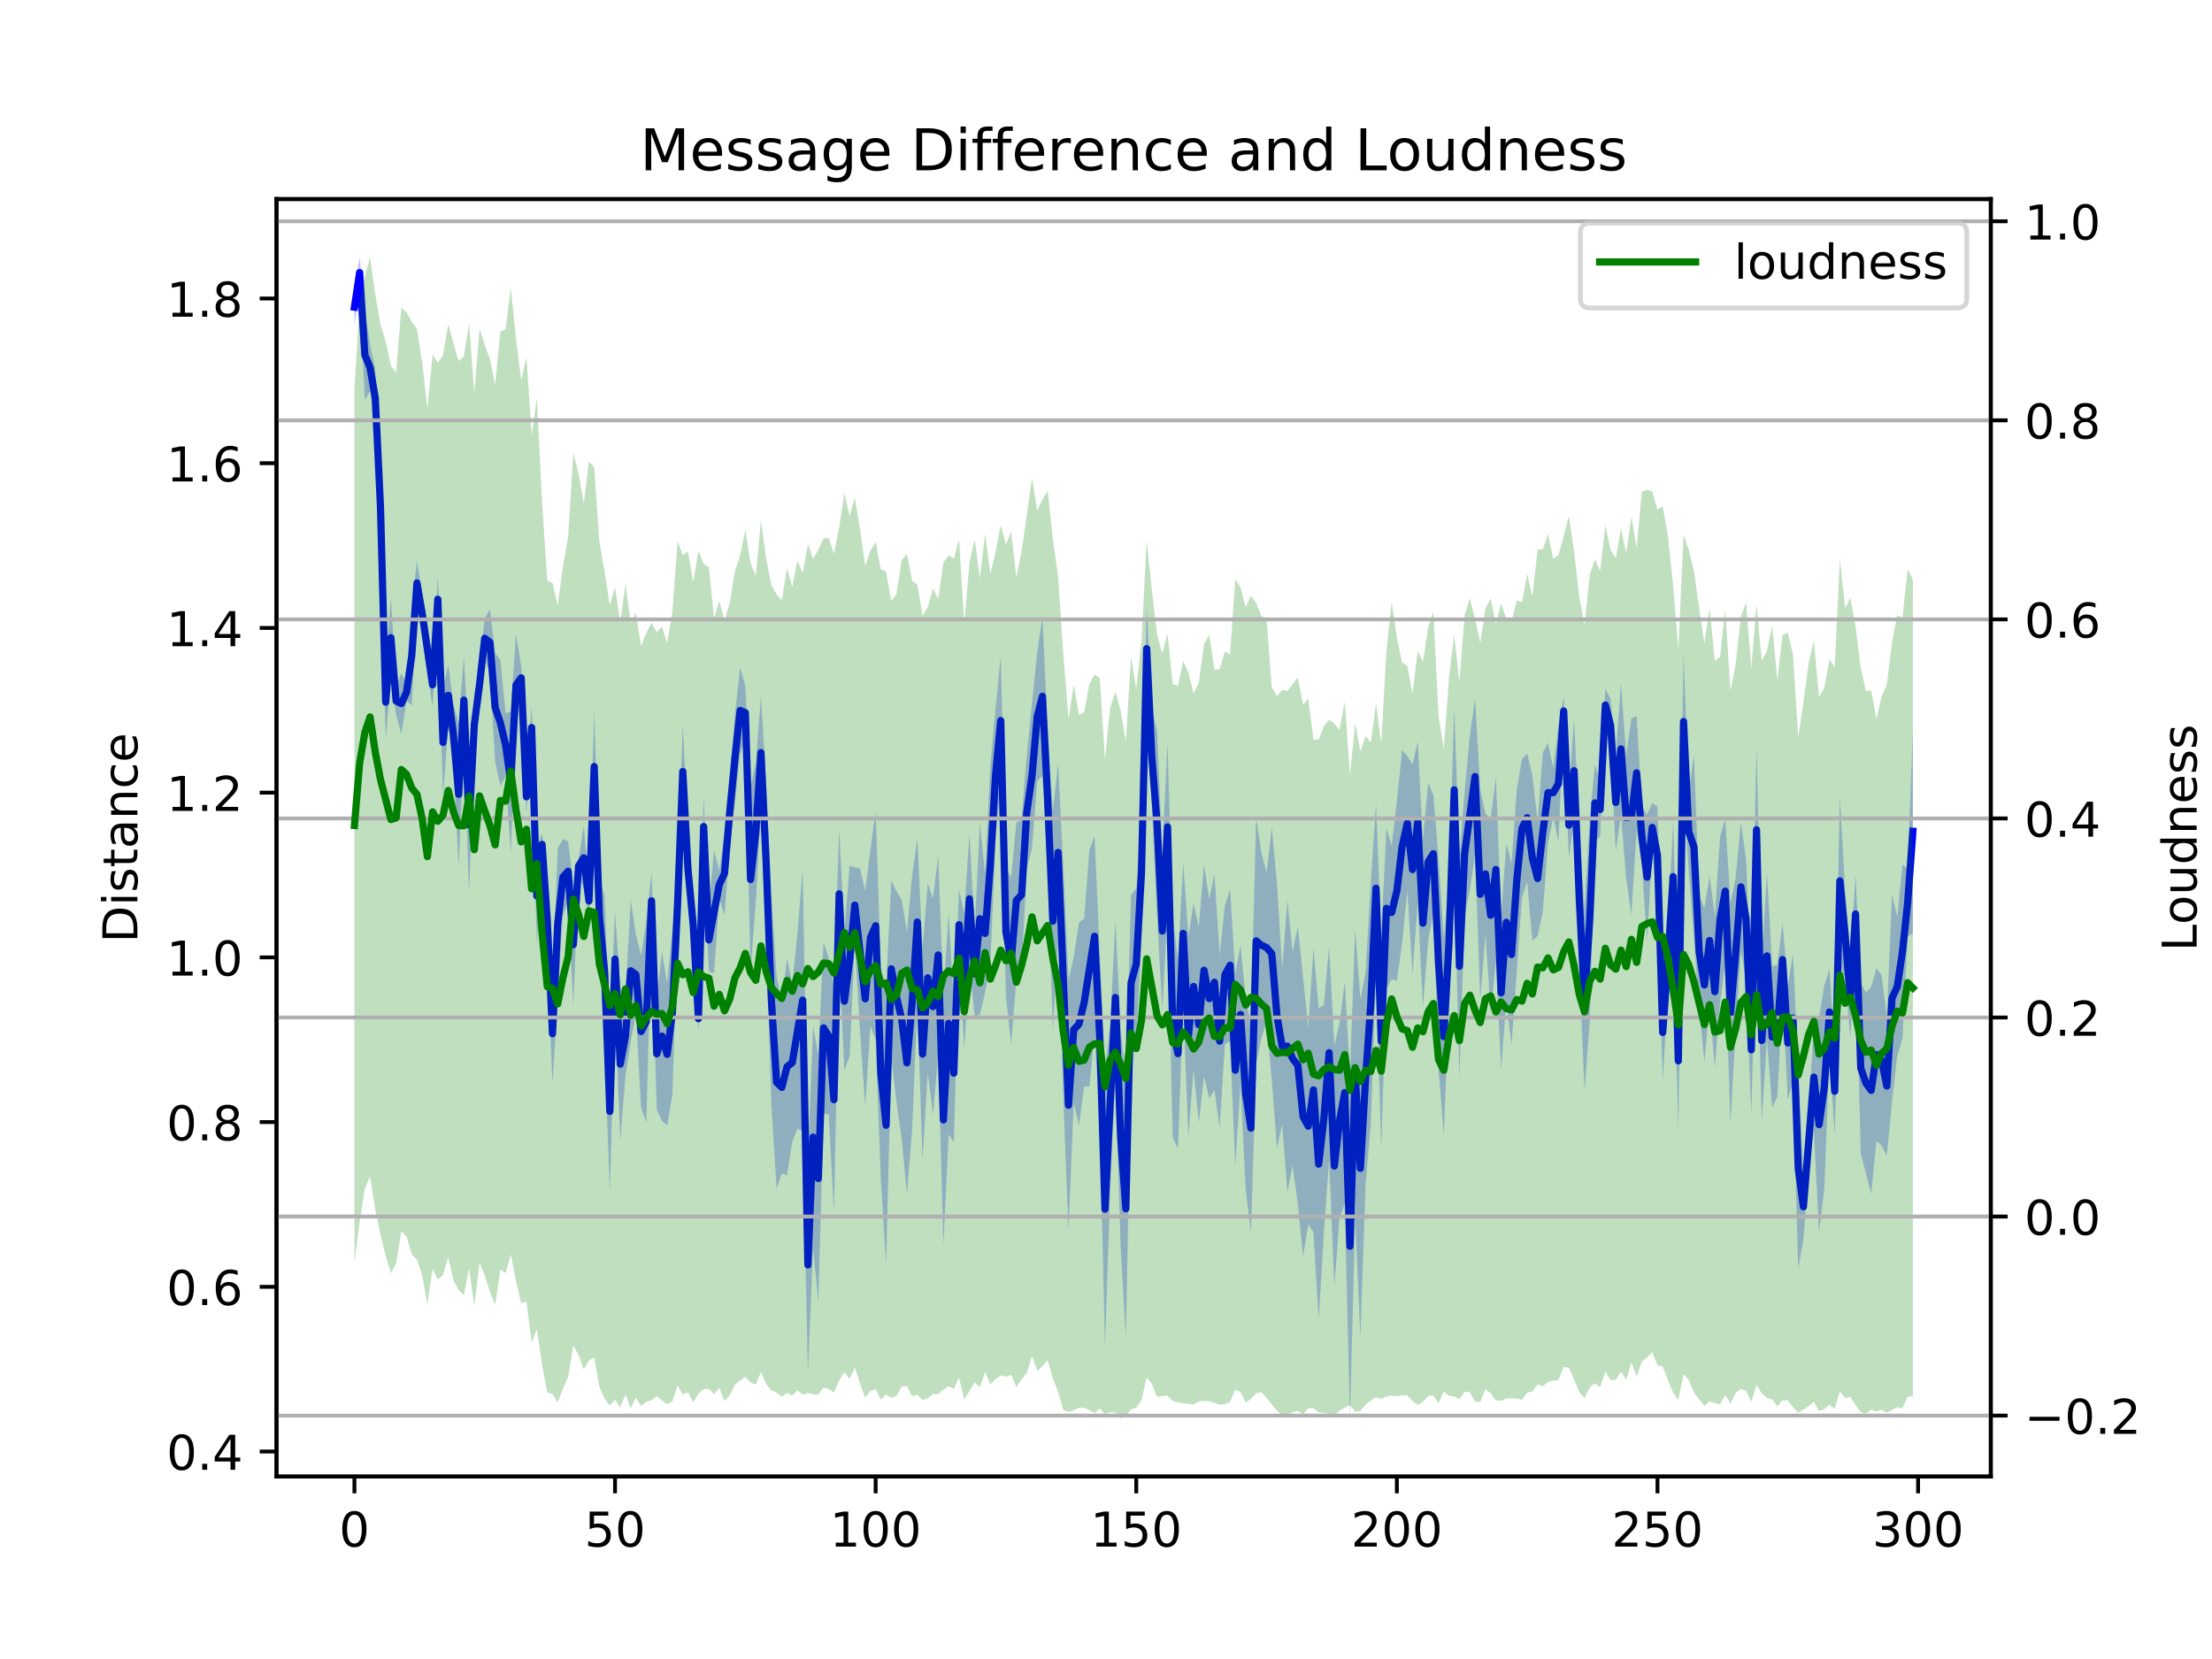 <?xml version="1.0" encoding="utf-8" standalone="no"?>
<!DOCTYPE svg PUBLIC "-//W3C//DTD SVG 1.1//EN"
  "http://www.w3.org/Graphics/SVG/1.1/DTD/svg11.dtd">
<!-- Created with matplotlib (https://matplotlib.org/) -->
<svg height="345.6pt" version="1.1" viewBox="0 0 460.8 345.6" width="460.8pt" xmlns="http://www.w3.org/2000/svg" xmlns:xlink="http://www.w3.org/1999/xlink">
 <defs>
  <style type="text/css">
*{stroke-linecap:butt;stroke-linejoin:round;}
  </style>
 </defs>
 <g id="figure_1">
  <g id="patch_1">
   <path d="M 0 345.6 
L 460.8 345.6 
L 460.8 0 
L 0 0 
z
" style="fill:#ffffff;"/>
  </g>
  <g id="axes_1">
   <g id="patch_2">
    <path d="M 57.6 307.584 
L 414.72 307.584 
L 414.72 41.472 
L 57.6 41.472 
z
" style="fill:#ffffff;"/>
   </g>
   <g id="PolyCollection_1">
    <path clip-path="url(#pa151ed456d)" d="M 73.833 60.236 
L 73.833 67.741 
L 74.919 59.96 
L 76.004 83.357 
L 77.09 81.457 
L 78.176 88.859 
L 79.262 116.241 
L 80.348 154.067 
L 81.433 141.133 
L 82.519 148.924 
L 83.605 152.9 
L 84.691 146.005 
L 85.777 146.928 
L 86.862 125.965 
L 87.948 131.966 
L 89.034 140.594 
L 90.12 147.105 
L 91.206 129.561 
L 92.291 165.794 
L 93.377 151.265 
L 94.463 159.504 
L 95.549 180.412 
L 96.635 155.018 
L 97.72 186.038 
L 98.806 156.772 
L 99.892 147.097 
L 100.978 137.06 
L 102.064 140.675 
L 103.149 158.728 
L 104.235 163.655 
L 105.321 161.798 
L 106.407 177.499 
L 107.493 153.264 
L 108.578 143.525 
L 109.664 169.473 
L 110.75 156.122 
L 111.836 196.782 
L 112.922 178.157 
L 114.007 200.749 
L 115.093 225.627 
L 116.179 208.075 
L 117.265 190.654 
L 118.351 187.714 
L 119.436 209.461 
L 120.522 181.794 
L 121.608 185.342 
L 122.694 191.329 
L 123.78 171.252 
L 124.865 198.55 
L 125.951 218.206 
L 127.037 248.271 
L 128.123 209.689 
L 129.209 237.617 
L 130.294 224.15 
L 131.38 216.955 
L 132.466 211.366 
L 133.552 230.648 
L 134.638 233.847 
L 135.723 193.558 
L 136.809 231.095 
L 137.895 233.503 
L 138.981 234.42 
L 140.067 228.053 
L 141.152 193.505 
L 142.238 170.366 
L 143.324 188.884 
L 144.41 199.567 
L 145.496 214.993 
L 146.581 178.626 
L 147.667 202.433 
L 148.753 202.695 
L 149.839 187.148 
L 150.925 190.639 
L 152.01 176.584 
L 153.096 167.334 
L 154.182 156.97 
L 155.268 154.112 
L 156.354 202.418 
L 157.439 187.913 
L 158.525 168.507 
L 159.611 196.593 
L 160.697 230.309 
L 161.783 247.586 
L 162.868 244.454 
L 163.954 244.854 
L 165.04 237.814 
L 166.126 235.143 
L 167.212 235.658 
L 168.297 285.838 
L 169.383 259.97 
L 170.469 271.296 
L 171.555 231.975 
L 172.641 232.173 
L 173.726 252.496 
L 174.812 199.758 
L 175.898 222.929 
L 176.984 220.092 
L 178.07 196.4 
L 179.155 214.838 
L 180.241 230.524 
L 181.327 213.69 
L 182.413 216.669 
L 183.499 245.782 
L 184.584 263.303 
L 185.67 220.166 
L 186.756 229.595 
L 187.842 237.271 
L 188.928 248.71 
L 190.013 235.406 
L 191.099 209.426 
L 192.185 241.634 
L 193.271 223.389 
L 194.357 232.244 
L 195.442 219.525 
L 196.528 259.512 
L 197.614 236.286 
L 198.7 237.934 
L 199.786 199.906 
L 200.871 218.586 
L 201.957 200.825 
L 203.043 211.828 
L 204.129 211.385 
L 205.215 206.795 
L 206.3 200.963 
L 207.386 175.269 
L 208.472 163.518 
L 209.558 207.561 
L 210.644 217.563 
L 211.729 203.827 
L 212.815 201.974 
L 213.901 181.052 
L 214.987 176.697 
L 216.073 162.712 
L 217.158 161.626 
L 218.244 180.91 
L 219.33 214.729 
L 220.416 196.165 
L 221.502 228.683 
L 222.587 256.403 
L 223.673 229.615 
L 224.759 234.468 
L 225.845 226.378 
L 226.931 226.313 
L 228.016 215.86 
L 229.102 233.631 
L 230.188 280.542 
L 231.274 248.118 
L 232.36 223.807 
L 233.445 259.536 
L 234.531 278.671 
L 235.617 223.069 
L 236.703 216.615 
L 237.789 196.444 
L 238.875 143.987 
L 239.96 168.392 
L 241.046 191.059 
L 242.132 210.405 
L 243.218 189.686 
L 244.304 236.988 
L 245.389 239.273 
L 246.475 209.129 
L 247.561 236.751 
L 248.647 222.835 
L 249.733 233.856 
L 250.818 224.191 
L 251.904 228.786 
L 252.99 227.103 
L 254.076 234.864 
L 255.162 217.556 
L 256.247 216.894 
L 257.333 243.054 
L 258.419 225.799 
L 259.505 247.783 
L 260.591 256.726 
L 261.676 221.682 
L 262.762 216.333 
L 263.848 212.909 
L 264.934 224.984 
L 266.02 239.221 
L 267.105 234.211 
L 268.191 248.311 
L 269.277 242.802 
L 270.363 250.881 
L 271.449 261.721 
L 272.534 255.075 
L 273.62 256.679 
L 274.706 274.897 
L 275.792 256.71 
L 276.878 241.531 
L 277.963 268.055 
L 279.049 253.746 
L 280.135 250.756 
L 281.221 295.488 
L 282.307 253.768 
L 283.392 278.607 
L 284.478 246.694 
L 285.564 234.206 
L 286.65 202.684 
L 287.736 239.171 
L 288.821 205.934 
L 289.907 203.987 
L 290.993 204.272 
L 292.079 196.551 
L 293.165 185.489 
L 294.25 202.961 
L 295.336 188.021 
L 296.422 209.729 
L 297.508 196.005 
L 298.594 190.069 
L 299.679 222.712 
L 300.765 236.493 
L 301.851 209.022 
L 302.937 181.745 
L 304.023 224.327 
L 305.108 190.774 
L 306.194 185.444 
L 307.28 177.96 
L 308.366 208.224 
L 309.452 194.646 
L 310.537 210.829 
L 311.623 200.346 
L 312.709 222.759 
L 313.795 208.516 
L 314.881 217.768 
L 315.966 202.425 
L 317.052 187.002 
L 318.138 183.707 
L 319.224 195.986 
L 320.31 194.943 
L 321.395 190.005 
L 322.481 175.546 
L 323.567 170.244 
L 324.653 175.278 
L 325.739 151.075 
L 326.824 178.619 
L 327.91 171.428 
L 328.996 201.666 
L 330.082 227.301 
L 331.168 212.661 
L 332.253 175.258 
L 333.339 174.291 
L 334.425 150.258 
L 335.511 156.592 
L 336.597 177.223 
L 337.682 169.641 
L 338.768 183.139 
L 339.854 190.596 
L 340.94 172.806 
L 342.026 180.328 
L 343.111 195.765 
L 344.197 177.455 
L 345.283 188.408 
L 346.369 225.158 
L 347.455 207.135 
L 348.54 194.067 
L 349.626 235.349 
L 350.712 164.316 
L 351.798 181.629 
L 352.884 195.505 
L 353.969 209.881 
L 355.055 221.231 
L 356.141 209.356 
L 357.227 222.37 
L 358.313 208.915 
L 359.398 200.665 
L 360.484 234.153 
L 361.57 214.448 
L 362.656 198.211 
L 363.742 203.882 
L 364.827 232.291 
L 365.913 190.141 
L 366.999 233.52 
L 368.085 216.481 
L 369.171 230.724 
L 370.256 228.479 
L 371.342 207.58 
L 372.428 229.087 
L 373.514 225.42 
L 374.6 264.319 
L 375.685 258.228 
L 376.771 243.865 
L 377.857 235.557 
L 378.943 256.68 
L 380.029 247.806 
L 381.114 219.821 
L 382.2 236.303 
L 383.286 201.195 
L 384.372 203.56 
L 385.458 216.189 
L 386.543 198.657 
L 387.629 240.309 
L 388.715 244.473 
L 389.801 248.716 
L 390.887 237.698 
L 391.972 238.614 
L 393.058 240.725 
L 394.144 229.467 
L 395.23 220.034 
L 396.316 216.315 
L 397.401 195.167 
L 398.487 194.405 
L 398.487 151.916 
L 398.487 151.916 
L 397.401 180.967 
L 396.316 180.147 
L 395.23 191.073 
L 394.144 186.386 
L 393.058 211.762 
L 391.972 203.102 
L 390.887 201.689 
L 389.801 205.585 
L 388.715 206.812 
L 387.629 204.7 
L 386.543 182.12 
L 385.458 200.127 
L 384.372 185.829 
L 383.286 165.809 
L 382.2 218.366 
L 381.114 201.809 
L 380.029 205.332 
L 378.943 211.881 
L 377.857 213.214 
L 376.771 232.354 
L 375.685 244.556 
L 374.6 222.422 
L 373.514 198.739 
L 372.428 205.439 
L 371.342 192.221 
L 370.256 200.905 
L 369.171 201.333 
L 368.085 181.784 
L 366.999 200.001 
L 365.913 155.561 
L 364.827 205.09 
L 363.742 179.079 
L 362.656 171.303 
L 361.57 182.812 
L 360.484 188.141 
L 359.398 170.62 
L 358.313 174.404 
L 357.227 190.795 
L 356.141 182.49 
L 355.055 189.137 
L 353.969 186.696 
L 352.884 157.408 
L 351.798 164.867 
L 350.712 136.278 
L 349.626 206.651 
L 348.54 171.168 
L 347.455 193.386 
L 346.369 204.974 
L 345.283 168.056 
L 344.197 167.279 
L 343.111 169.71 
L 342.026 167.965 
L 340.94 149.187 
L 339.854 149.615 
L 338.768 157.479 
L 337.682 142.395 
L 336.597 157.103 
L 335.511 145.606 
L 334.425 143.479 
L 333.339 162.99 
L 332.253 159.267 
L 331.168 170.547 
L 330.082 189.288 
L 328.996 173.024 
L 327.91 149.67 
L 326.824 165.158 
L 325.739 145.141 
L 324.653 151.227 
L 323.567 160.032 
L 322.481 154.712 
L 321.395 156.774 
L 320.31 171.063 
L 319.224 161.518 
L 318.138 156.959 
L 317.052 158.182 
L 315.966 164.513 
L 314.881 179.938 
L 313.795 175.75 
L 312.709 190.896 
L 311.623 161.931 
L 310.537 170.524 
L 309.452 169.481 
L 308.366 164.369 
L 307.28 145.586 
L 306.194 153.285 
L 305.108 164.883 
L 304.023 178.255 
L 302.937 147.329 
L 301.851 183.821 
L 300.765 195.399 
L 299.679 178.738 
L 298.594 165.617 
L 297.508 163.071 
L 296.422 174.886 
L 295.336 154.502 
L 294.25 159.316 
L 293.165 157.504 
L 292.079 156.247 
L 290.993 166.907 
L 289.907 176.181 
L 288.821 172.507 
L 287.736 194.643 
L 286.65 167.399 
L 285.564 183.764 
L 284.478 202.508 
L 283.392 208.174 
L 282.307 193.569 
L 281.221 223.72 
L 280.135 204.449 
L 279.049 213.259 
L 277.963 217.735 
L 276.878 197.053 
L 275.792 209.28 
L 274.706 210.116 
L 273.62 197.423 
L 272.534 214.145 
L 271.449 203.537 
L 270.363 192.975 
L 269.277 198.261 
L 268.191 187.571 
L 267.105 201.839 
L 266.02 184.08 
L 264.934 172.353 
L 263.848 181.871 
L 262.762 177.487 
L 261.676 170.313 
L 260.591 213.289 
L 259.505 208.001 
L 258.419 196.887 
L 257.333 202.828 
L 256.247 185.269 
L 255.162 188.614 
L 254.076 198.928 
L 252.99 182.121 
L 251.904 187.274 
L 250.818 180.064 
L 249.733 193.074 
L 248.647 188.168 
L 247.561 194.857 
L 246.475 179.761 
L 245.389 199.704 
L 244.304 191.102 
L 243.218 154.846 
L 242.132 177.486 
L 241.046 152.235 
L 239.96 147.555 
L 238.875 126.251 
L 237.789 167.364 
L 236.703 185.043 
L 235.617 186.372 
L 234.531 224.937 
L 233.445 214.15 
L 232.36 191.765 
L 231.274 213.369 
L 230.188 223.207 
L 229.102 198.645 
L 228.016 174.199 
L 226.931 177.131 
L 225.845 191.331 
L 224.759 192.221 
L 223.673 199.399 
L 222.587 204.091 
L 221.502 180.489 
L 220.416 158.976 
L 219.33 169.053 
L 218.244 152.094 
L 217.158 128.483 
L 216.073 135.886 
L 214.987 146.541 
L 213.901 157.324 
L 212.815 170.841 
L 211.729 171.289 
L 210.644 182.766 
L 209.558 180.85 
L 208.472 136.692 
L 207.386 147.781 
L 206.3 159.49 
L 205.215 182.094 
L 204.129 171.394 
L 203.043 193.872 
L 201.957 173.655 
L 200.871 190.222 
L 199.786 185.362 
L 198.7 209.173 
L 197.614 190.1 
L 196.528 207.096 
L 195.442 178.344 
L 194.357 187.148 
L 193.271 184.024 
L 192.185 197.515 
L 191.099 174.728 
L 190.013 182.385 
L 188.928 194.113 
L 187.842 187.437 
L 186.756 185.663 
L 185.67 183.496 
L 184.584 205.522 
L 183.499 201.557 
L 182.413 169.031 
L 181.327 176.946 
L 180.241 185.616 
L 179.155 180.911 
L 178.07 180.707 
L 176.984 180.354 
L 175.898 194.237 
L 174.812 172.651 
L 173.726 205.675 
L 172.641 199.539 
L 171.555 196.284 
L 170.469 219.724 
L 169.383 213.781 
L 168.297 241.172 
L 167.212 181.018 
L 166.126 194.356 
L 165.04 204.901 
L 163.954 199.563 
L 162.868 208.592 
L 161.783 203.379 
L 160.697 186.649 
L 159.611 163.288 
L 158.525 145.061 
L 157.439 158.843 
L 156.354 164.043 
L 155.268 142.809 
L 154.182 139.057 
L 153.096 148.745 
L 152.01 161.904 
L 150.925 173.293 
L 149.839 181.387 
L 148.753 177.164 
L 147.667 189.17 
L 146.581 165.743 
L 145.496 209.458 
L 144.41 185.807 
L 143.324 173.393 
L 142.238 151.051 
L 141.152 183.01 
L 140.067 193.772 
L 138.981 204.85 
L 137.895 198.175 
L 136.809 207.967 
L 135.723 181.755 
L 134.638 191.766 
L 133.552 199.098 
L 132.466 194.664 
L 131.38 187.5 
L 130.294 207.471 
L 129.209 205.736 
L 128.123 189.914 
L 127.037 214.774 
L 125.951 186.609 
L 124.865 182.986 
L 123.78 148.135 
L 122.694 184.053 
L 121.608 172.052 
L 120.522 178.997 
L 119.436 184.083 
L 118.351 175.274 
L 117.265 174.763 
L 116.179 176.728 
L 115.093 205.034 
L 114.007 182.755 
L 112.922 173.644 
L 111.836 176.554 
L 110.75 146.974 
L 109.664 162.516 
L 108.578 138.888 
L 107.493 132.134 
L 106.407 148.21 
L 105.321 148.59 
L 104.235 137.468 
L 103.149 136.059 
L 102.064 126.945 
L 100.978 128.846 
L 99.892 138.188 
L 98.806 145.161 
L 97.72 157.546 
L 96.635 136.678 
L 95.549 150.532 
L 94.463 146.692 
L 93.377 138.446 
L 92.291 143.525 
L 91.206 120.112 
L 90.12 138.206 
L 89.034 130.001 
L 87.948 123.668 
L 86.862 116.914 
L 85.777 126.235 
L 84.691 142.407 
L 83.605 140.228 
L 82.519 143.143 
L 81.433 124.563 
L 80.348 138.466 
L 79.262 94.898 
L 78.176 76.981 
L 77.09 71.68 
L 76.004 64.566 
L 74.919 53.568 
L 73.833 60.236 
z
" style="fill:#0000ff;fill-opacity:0.25;"/>
   </g>
   <g id="matplotlib.axis_1">
    <g id="xtick_1">
     <g id="line2d_1">
      <defs>
       <path d="M 0 0 
L 0 3.5 
" id="m9e01d25de6" style="stroke:#000000;stroke-width:0.8;"/>
      </defs>
      <g>
       <use style="stroke:#000000;stroke-width:0.8;" x="73.833" xlink:href="#m9e01d25de6" y="307.584"/>
      </g>
     </g>
     <g id="text_1">
      <!-- 0 -->
      <defs>
       <path d="M 31.781 66.406 
Q 24.172 66.406 20.328 58.906 
Q 16.5 51.422 16.5 36.375 
Q 16.5 21.391 20.328 13.891 
Q 24.172 6.391 31.781 6.391 
Q 39.453 6.391 43.281 13.891 
Q 47.125 21.391 47.125 36.375 
Q 47.125 51.422 43.281 58.906 
Q 39.453 66.406 31.781 66.406 
z
M 31.781 74.219 
Q 44.047 74.219 50.516 64.516 
Q 56.984 54.828 56.984 36.375 
Q 56.984 17.969 50.516 8.266 
Q 44.047 -1.422 31.781 -1.422 
Q 19.531 -1.422 13.062 8.266 
Q 6.594 17.969 6.594 36.375 
Q 6.594 54.828 13.062 64.516 
Q 19.531 74.219 31.781 74.219 
z
" id="DejaVuSans-48"/>
      </defs>
      <g transform="translate(70.651 322.182)scale(0.1 -0.1)">
       <use xlink:href="#DejaVuSans-48"/>
      </g>
     </g>
    </g>
    <g id="xtick_2">
     <g id="line2d_2">
      <g>
       <use style="stroke:#000000;stroke-width:0.8;" x="128.123" xlink:href="#m9e01d25de6" y="307.584"/>
      </g>
     </g>
     <g id="text_2">
      <!-- 50 -->
      <defs>
       <path d="M 10.797 72.906 
L 49.516 72.906 
L 49.516 64.594 
L 19.828 64.594 
L 19.828 46.734 
Q 21.969 47.469 24.109 47.828 
Q 26.266 48.188 28.422 48.188 
Q 40.625 48.188 47.75 41.5 
Q 54.891 34.812 54.891 23.391 
Q 54.891 11.625 47.562 5.094 
Q 40.234 -1.422 26.906 -1.422 
Q 22.312 -1.422 17.547 -0.641 
Q 12.797 0.141 7.719 1.703 
L 7.719 11.625 
Q 12.109 9.234 16.797 8.062 
Q 21.484 6.891 26.703 6.891 
Q 35.156 6.891 40.078 11.328 
Q 45.016 15.766 45.016 23.391 
Q 45.016 31 40.078 35.438 
Q 35.156 39.891 26.703 39.891 
Q 22.75 39.891 18.812 39.016 
Q 14.891 38.141 10.797 36.281 
z
" id="DejaVuSans-53"/>
      </defs>
      <g transform="translate(121.76 322.182)scale(0.1 -0.1)">
       <use xlink:href="#DejaVuSans-53"/>
       <use x="63.623" xlink:href="#DejaVuSans-48"/>
      </g>
     </g>
    </g>
    <g id="xtick_3">
     <g id="line2d_3">
      <g>
       <use style="stroke:#000000;stroke-width:0.8;" x="182.413" xlink:href="#m9e01d25de6" y="307.584"/>
      </g>
     </g>
     <g id="text_3">
      <!-- 100 -->
      <defs>
       <path d="M 12.406 8.297 
L 28.516 8.297 
L 28.516 63.922 
L 10.984 60.406 
L 10.984 69.391 
L 28.422 72.906 
L 38.281 72.906 
L 38.281 8.297 
L 54.391 8.297 
L 54.391 0 
L 12.406 0 
z
" id="DejaVuSans-49"/>
      </defs>
      <g transform="translate(172.869 322.182)scale(0.1 -0.1)">
       <use xlink:href="#DejaVuSans-49"/>
       <use x="63.623" xlink:href="#DejaVuSans-48"/>
       <use x="127.246" xlink:href="#DejaVuSans-48"/>
      </g>
     </g>
    </g>
    <g id="xtick_4">
     <g id="line2d_4">
      <g>
       <use style="stroke:#000000;stroke-width:0.8;" x="236.703" xlink:href="#m9e01d25de6" y="307.584"/>
      </g>
     </g>
     <g id="text_4">
      <!-- 150 -->
      <g transform="translate(227.159 322.182)scale(0.1 -0.1)">
       <use xlink:href="#DejaVuSans-49"/>
       <use x="63.623" xlink:href="#DejaVuSans-53"/>
       <use x="127.246" xlink:href="#DejaVuSans-48"/>
      </g>
     </g>
    </g>
    <g id="xtick_5">
     <g id="line2d_5">
      <g>
       <use style="stroke:#000000;stroke-width:0.8;" x="290.993" xlink:href="#m9e01d25de6" y="307.584"/>
      </g>
     </g>
     <g id="text_5">
      <!-- 200 -->
      <defs>
       <path d="M 19.188 8.297 
L 53.609 8.297 
L 53.609 0 
L 7.328 0 
L 7.328 8.297 
Q 12.938 14.109 22.625 23.891 
Q 32.328 33.688 34.812 36.531 
Q 39.547 41.844 41.422 45.531 
Q 43.312 49.219 43.312 52.781 
Q 43.312 58.594 39.234 62.25 
Q 35.156 65.922 28.609 65.922 
Q 23.969 65.922 18.812 64.312 
Q 13.672 62.703 7.812 59.422 
L 7.812 69.391 
Q 13.766 71.781 18.938 73 
Q 24.125 74.219 28.422 74.219 
Q 39.75 74.219 46.484 68.547 
Q 53.219 62.891 53.219 53.422 
Q 53.219 48.922 51.531 44.891 
Q 49.859 40.875 45.406 35.406 
Q 44.188 33.984 37.641 27.219 
Q 31.109 20.453 19.188 8.297 
z
" id="DejaVuSans-50"/>
      </defs>
      <g transform="translate(281.449 322.182)scale(0.1 -0.1)">
       <use xlink:href="#DejaVuSans-50"/>
       <use x="63.623" xlink:href="#DejaVuSans-48"/>
       <use x="127.246" xlink:href="#DejaVuSans-48"/>
      </g>
     </g>
    </g>
    <g id="xtick_6">
     <g id="line2d_6">
      <g>
       <use style="stroke:#000000;stroke-width:0.8;" x="345.283" xlink:href="#m9e01d25de6" y="307.584"/>
      </g>
     </g>
     <g id="text_6">
      <!-- 250 -->
      <g transform="translate(335.739 322.182)scale(0.1 -0.1)">
       <use xlink:href="#DejaVuSans-50"/>
       <use x="63.623" xlink:href="#DejaVuSans-53"/>
       <use x="127.246" xlink:href="#DejaVuSans-48"/>
      </g>
     </g>
    </g>
    <g id="xtick_7">
     <g id="line2d_7">
      <g>
       <use style="stroke:#000000;stroke-width:0.8;" x="399.573" xlink:href="#m9e01d25de6" y="307.584"/>
      </g>
     </g>
     <g id="text_7">
      <!-- 300 -->
      <defs>
       <path d="M 40.578 39.312 
Q 47.656 37.797 51.625 33 
Q 55.609 28.219 55.609 21.188 
Q 55.609 10.406 48.188 4.484 
Q 40.766 -1.422 27.094 -1.422 
Q 22.516 -1.422 17.656 -0.516 
Q 12.797 0.391 7.625 2.203 
L 7.625 11.719 
Q 11.719 9.328 16.594 8.109 
Q 21.484 6.891 26.812 6.891 
Q 36.078 6.891 40.938 10.547 
Q 45.797 14.203 45.797 21.188 
Q 45.797 27.641 41.281 31.266 
Q 36.766 34.906 28.719 34.906 
L 20.219 34.906 
L 20.219 43.016 
L 29.109 43.016 
Q 36.375 43.016 40.234 45.922 
Q 44.094 48.828 44.094 54.297 
Q 44.094 59.906 40.109 62.906 
Q 36.141 65.922 28.719 65.922 
Q 24.656 65.922 20.016 65.031 
Q 15.375 64.156 9.812 62.312 
L 9.812 71.094 
Q 15.438 72.656 20.344 73.438 
Q 25.25 74.219 29.594 74.219 
Q 40.828 74.219 47.359 69.109 
Q 53.906 64.016 53.906 55.328 
Q 53.906 49.266 50.438 45.094 
Q 46.969 40.922 40.578 39.312 
z
" id="DejaVuSans-51"/>
      </defs>
      <g transform="translate(390.029 322.182)scale(0.1 -0.1)">
       <use xlink:href="#DejaVuSans-51"/>
       <use x="63.623" xlink:href="#DejaVuSans-48"/>
       <use x="127.246" xlink:href="#DejaVuSans-48"/>
      </g>
     </g>
    </g>
   </g>
   <g id="matplotlib.axis_2">
    <g id="ytick_1">
     <g id="line2d_8">
      <defs>
       <path d="M 0 0 
L -3.5 0 
" id="m5ef1b2dc4a" style="stroke:#000000;stroke-width:0.8;"/>
      </defs>
      <g>
       <use style="stroke:#000000;stroke-width:0.8;" x="57.6" xlink:href="#m5ef1b2dc4a" y="302.382"/>
      </g>
     </g>
     <g id="text_8">
      <!-- 0.4 -->
      <defs>
       <path d="M 10.688 12.406 
L 21 12.406 
L 21 0 
L 10.688 0 
z
" id="DejaVuSans-46"/>
       <path d="M 37.797 64.312 
L 12.891 25.391 
L 37.797 25.391 
z
M 35.203 72.906 
L 47.609 72.906 
L 47.609 25.391 
L 58.016 25.391 
L 58.016 17.188 
L 47.609 17.188 
L 47.609 0 
L 37.797 0 
L 37.797 17.188 
L 4.891 17.188 
L 4.891 26.703 
z
" id="DejaVuSans-52"/>
      </defs>
      <g transform="translate(34.697 306.181)scale(0.1 -0.1)">
       <use xlink:href="#DejaVuSans-48"/>
       <use x="63.623" xlink:href="#DejaVuSans-46"/>
       <use x="95.41" xlink:href="#DejaVuSans-52"/>
      </g>
     </g>
    </g>
    <g id="ytick_2">
     <g id="line2d_9">
      <g>
       <use style="stroke:#000000;stroke-width:0.8;" x="57.6" xlink:href="#m5ef1b2dc4a" y="268.067"/>
      </g>
     </g>
     <g id="text_9">
      <!-- 0.6 -->
      <defs>
       <path d="M 33.016 40.375 
Q 26.375 40.375 22.484 35.828 
Q 18.609 31.297 18.609 23.391 
Q 18.609 15.531 22.484 10.953 
Q 26.375 6.391 33.016 6.391 
Q 39.656 6.391 43.531 10.953 
Q 47.406 15.531 47.406 23.391 
Q 47.406 31.297 43.531 35.828 
Q 39.656 40.375 33.016 40.375 
z
M 52.594 71.297 
L 52.594 62.312 
Q 48.875 64.062 45.094 64.984 
Q 41.312 65.922 37.594 65.922 
Q 27.828 65.922 22.672 59.328 
Q 17.531 52.734 16.797 39.406 
Q 19.672 43.656 24.016 45.922 
Q 28.375 48.188 33.594 48.188 
Q 44.578 48.188 50.953 41.516 
Q 57.328 34.859 57.328 23.391 
Q 57.328 12.156 50.688 5.359 
Q 44.047 -1.422 33.016 -1.422 
Q 20.359 -1.422 13.672 8.266 
Q 6.984 17.969 6.984 36.375 
Q 6.984 53.656 15.188 63.938 
Q 23.391 74.219 37.203 74.219 
Q 40.922 74.219 44.703 73.484 
Q 48.484 72.75 52.594 71.297 
z
" id="DejaVuSans-54"/>
      </defs>
      <g transform="translate(34.697 271.866)scale(0.1 -0.1)">
       <use xlink:href="#DejaVuSans-48"/>
       <use x="63.623" xlink:href="#DejaVuSans-46"/>
       <use x="95.41" xlink:href="#DejaVuSans-54"/>
      </g>
     </g>
    </g>
    <g id="ytick_3">
     <g id="line2d_10">
      <g>
       <use style="stroke:#000000;stroke-width:0.8;" x="57.6" xlink:href="#m5ef1b2dc4a" y="233.753"/>
      </g>
     </g>
     <g id="text_10">
      <!-- 0.8 -->
      <defs>
       <path d="M 31.781 34.625 
Q 24.75 34.625 20.719 30.859 
Q 16.703 27.094 16.703 20.516 
Q 16.703 13.922 20.719 10.156 
Q 24.75 6.391 31.781 6.391 
Q 38.812 6.391 42.859 10.172 
Q 46.922 13.969 46.922 20.516 
Q 46.922 27.094 42.891 30.859 
Q 38.875 34.625 31.781 34.625 
z
M 21.922 38.812 
Q 15.578 40.375 12.031 44.719 
Q 8.5 49.078 8.5 55.328 
Q 8.5 64.062 14.719 69.141 
Q 20.953 74.219 31.781 74.219 
Q 42.672 74.219 48.875 69.141 
Q 55.078 64.062 55.078 55.328 
Q 55.078 49.078 51.531 44.719 
Q 48 40.375 41.703 38.812 
Q 48.828 37.156 52.797 32.312 
Q 56.781 27.484 56.781 20.516 
Q 56.781 9.906 50.312 4.234 
Q 43.844 -1.422 31.781 -1.422 
Q 19.734 -1.422 13.25 4.234 
Q 6.781 9.906 6.781 20.516 
Q 6.781 27.484 10.781 32.312 
Q 14.797 37.156 21.922 38.812 
z
M 18.312 54.391 
Q 18.312 48.734 21.844 45.562 
Q 25.391 42.391 31.781 42.391 
Q 38.141 42.391 41.719 45.562 
Q 45.312 48.734 45.312 54.391 
Q 45.312 60.062 41.719 63.234 
Q 38.141 66.406 31.781 66.406 
Q 25.391 66.406 21.844 63.234 
Q 18.312 60.062 18.312 54.391 
z
" id="DejaVuSans-56"/>
      </defs>
      <g transform="translate(34.697 237.552)scale(0.1 -0.1)">
       <use xlink:href="#DejaVuSans-48"/>
       <use x="63.623" xlink:href="#DejaVuSans-46"/>
       <use x="95.41" xlink:href="#DejaVuSans-56"/>
      </g>
     </g>
    </g>
    <g id="ytick_4">
     <g id="line2d_11">
      <g>
       <use style="stroke:#000000;stroke-width:0.8;" x="57.6" xlink:href="#m5ef1b2dc4a" y="199.438"/>
      </g>
     </g>
     <g id="text_11">
      <!-- 1.0 -->
      <g transform="translate(34.697 203.237)scale(0.1 -0.1)">
       <use xlink:href="#DejaVuSans-49"/>
       <use x="63.623" xlink:href="#DejaVuSans-46"/>
       <use x="95.41" xlink:href="#DejaVuSans-48"/>
      </g>
     </g>
    </g>
    <g id="ytick_5">
     <g id="line2d_12">
      <g>
       <use style="stroke:#000000;stroke-width:0.8;" x="57.6" xlink:href="#m5ef1b2dc4a" y="165.124"/>
      </g>
     </g>
     <g id="text_12">
      <!-- 1.2 -->
      <g transform="translate(34.697 168.923)scale(0.1 -0.1)">
       <use xlink:href="#DejaVuSans-49"/>
       <use x="63.623" xlink:href="#DejaVuSans-46"/>
       <use x="95.41" xlink:href="#DejaVuSans-50"/>
      </g>
     </g>
    </g>
    <g id="ytick_6">
     <g id="line2d_13">
      <g>
       <use style="stroke:#000000;stroke-width:0.8;" x="57.6" xlink:href="#m5ef1b2dc4a" y="130.809"/>
      </g>
     </g>
     <g id="text_13">
      <!-- 1.4 -->
      <g transform="translate(34.697 134.609)scale(0.1 -0.1)">
       <use xlink:href="#DejaVuSans-49"/>
       <use x="63.623" xlink:href="#DejaVuSans-46"/>
       <use x="95.41" xlink:href="#DejaVuSans-52"/>
      </g>
     </g>
    </g>
    <g id="ytick_7">
     <g id="line2d_14">
      <g>
       <use style="stroke:#000000;stroke-width:0.8;" x="57.6" xlink:href="#m5ef1b2dc4a" y="96.495"/>
      </g>
     </g>
     <g id="text_14">
      <!-- 1.6 -->
      <g transform="translate(34.697 100.294)scale(0.1 -0.1)">
       <use xlink:href="#DejaVuSans-49"/>
       <use x="63.623" xlink:href="#DejaVuSans-46"/>
       <use x="95.41" xlink:href="#DejaVuSans-54"/>
      </g>
     </g>
    </g>
    <g id="ytick_8">
     <g id="line2d_15">
      <g>
       <use style="stroke:#000000;stroke-width:0.8;" x="57.6" xlink:href="#m5ef1b2dc4a" y="62.18"/>
      </g>
     </g>
     <g id="text_15">
      <!-- 1.8 -->
      <g transform="translate(34.697 65.98)scale(0.1 -0.1)">
       <use xlink:href="#DejaVuSans-49"/>
       <use x="63.623" xlink:href="#DejaVuSans-46"/>
       <use x="95.41" xlink:href="#DejaVuSans-56"/>
      </g>
     </g>
    </g>
    <g id="text_16">
     <!-- Distance -->
     <defs>
      <path d="M 19.672 64.797 
L 19.672 8.109 
L 31.594 8.109 
Q 46.688 8.109 53.688 14.938 
Q 60.688 21.781 60.688 36.531 
Q 60.688 51.172 53.688 57.984 
Q 46.688 64.797 31.594 64.797 
z
M 9.812 72.906 
L 30.078 72.906 
Q 51.266 72.906 61.172 64.094 
Q 71.094 55.281 71.094 36.531 
Q 71.094 17.672 61.125 8.828 
Q 51.172 0 30.078 0 
L 9.812 0 
z
" id="DejaVuSans-68"/>
      <path d="M 9.422 54.688 
L 18.406 54.688 
L 18.406 0 
L 9.422 0 
z
M 9.422 75.984 
L 18.406 75.984 
L 18.406 64.594 
L 9.422 64.594 
z
" id="DejaVuSans-105"/>
      <path d="M 44.281 53.078 
L 44.281 44.578 
Q 40.484 46.531 36.375 47.5 
Q 32.281 48.484 27.875 48.484 
Q 21.188 48.484 17.844 46.438 
Q 14.5 44.391 14.5 40.281 
Q 14.5 37.156 16.891 35.375 
Q 19.281 33.594 26.516 31.984 
L 29.594 31.297 
Q 39.156 29.25 43.188 25.516 
Q 47.219 21.781 47.219 15.094 
Q 47.219 7.469 41.188 3.016 
Q 35.156 -1.422 24.609 -1.422 
Q 20.219 -1.422 15.453 -0.562 
Q 10.688 0.297 5.422 2 
L 5.422 11.281 
Q 10.406 8.688 15.234 7.391 
Q 20.062 6.109 24.812 6.109 
Q 31.156 6.109 34.562 8.281 
Q 37.984 10.453 37.984 14.406 
Q 37.984 18.062 35.516 20.016 
Q 33.062 21.969 24.703 23.781 
L 21.578 24.516 
Q 13.234 26.266 9.516 29.906 
Q 5.812 33.547 5.812 39.891 
Q 5.812 47.609 11.281 51.797 
Q 16.75 56 26.812 56 
Q 31.781 56 36.172 55.266 
Q 40.578 54.547 44.281 53.078 
z
" id="DejaVuSans-115"/>
      <path d="M 18.312 70.219 
L 18.312 54.688 
L 36.812 54.688 
L 36.812 47.703 
L 18.312 47.703 
L 18.312 18.016 
Q 18.312 11.328 20.141 9.422 
Q 21.969 7.516 27.594 7.516 
L 36.812 7.516 
L 36.812 0 
L 27.594 0 
Q 17.188 0 13.234 3.875 
Q 9.281 7.766 9.281 18.016 
L 9.281 47.703 
L 2.688 47.703 
L 2.688 54.688 
L 9.281 54.688 
L 9.281 70.219 
z
" id="DejaVuSans-116"/>
      <path d="M 34.281 27.484 
Q 23.391 27.484 19.188 25 
Q 14.984 22.516 14.984 16.5 
Q 14.984 11.719 18.141 8.906 
Q 21.297 6.109 26.703 6.109 
Q 34.188 6.109 38.703 11.406 
Q 43.219 16.703 43.219 25.484 
L 43.219 27.484 
z
M 52.203 31.203 
L 52.203 0 
L 43.219 0 
L 43.219 8.297 
Q 40.141 3.328 35.547 0.953 
Q 30.953 -1.422 24.312 -1.422 
Q 15.922 -1.422 10.953 3.297 
Q 6 8.016 6 15.922 
Q 6 25.141 12.172 29.828 
Q 18.359 34.516 30.609 34.516 
L 43.219 34.516 
L 43.219 35.406 
Q 43.219 41.609 39.141 45 
Q 35.062 48.391 27.688 48.391 
Q 23 48.391 18.547 47.266 
Q 14.109 46.141 10.016 43.891 
L 10.016 52.203 
Q 14.938 54.109 19.578 55.047 
Q 24.219 56 28.609 56 
Q 40.484 56 46.344 49.844 
Q 52.203 43.703 52.203 31.203 
z
" id="DejaVuSans-97"/>
      <path d="M 54.891 33.016 
L 54.891 0 
L 45.906 0 
L 45.906 32.719 
Q 45.906 40.484 42.875 44.328 
Q 39.844 48.188 33.797 48.188 
Q 26.516 48.188 22.312 43.547 
Q 18.109 38.922 18.109 30.906 
L 18.109 0 
L 9.078 0 
L 9.078 54.688 
L 18.109 54.688 
L 18.109 46.188 
Q 21.344 51.125 25.703 53.562 
Q 30.078 56 35.797 56 
Q 45.219 56 50.047 50.172 
Q 54.891 44.344 54.891 33.016 
z
" id="DejaVuSans-110"/>
      <path d="M 48.781 52.594 
L 48.781 44.188 
Q 44.969 46.297 41.141 47.344 
Q 37.312 48.391 33.406 48.391 
Q 24.656 48.391 19.812 42.844 
Q 14.984 37.312 14.984 27.297 
Q 14.984 17.281 19.812 11.734 
Q 24.656 6.203 33.406 6.203 
Q 37.312 6.203 41.141 7.25 
Q 44.969 8.297 48.781 10.406 
L 48.781 2.094 
Q 45.016 0.344 40.984 -0.531 
Q 36.969 -1.422 32.422 -1.422 
Q 20.062 -1.422 12.781 6.344 
Q 5.516 14.109 5.516 27.297 
Q 5.516 40.672 12.859 48.328 
Q 20.219 56 33.016 56 
Q 37.156 56 41.109 55.141 
Q 45.062 54.297 48.781 52.594 
z
" id="DejaVuSans-99"/>
      <path d="M 56.203 29.594 
L 56.203 25.203 
L 14.891 25.203 
Q 15.484 15.922 20.484 11.062 
Q 25.484 6.203 34.422 6.203 
Q 39.594 6.203 44.453 7.469 
Q 49.312 8.734 54.109 11.281 
L 54.109 2.781 
Q 49.266 0.734 44.188 -0.344 
Q 39.109 -1.422 33.891 -1.422 
Q 20.797 -1.422 13.156 6.188 
Q 5.516 13.812 5.516 26.812 
Q 5.516 40.234 12.766 48.109 
Q 20.016 56 32.328 56 
Q 43.359 56 49.781 48.891 
Q 56.203 41.797 56.203 29.594 
z
M 47.219 32.234 
Q 47.125 39.594 43.094 43.984 
Q 39.062 48.391 32.422 48.391 
Q 24.906 48.391 20.391 44.141 
Q 15.875 39.891 15.188 32.172 
z
" id="DejaVuSans-101"/>
     </defs>
     <g transform="translate(28.617 196.391)rotate(-90)scale(0.1 -0.1)">
      <use xlink:href="#DejaVuSans-68"/>
      <use x="77.002" xlink:href="#DejaVuSans-105"/>
      <use x="104.785" xlink:href="#DejaVuSans-115"/>
      <use x="156.885" xlink:href="#DejaVuSans-116"/>
      <use x="196.094" xlink:href="#DejaVuSans-97"/>
      <use x="257.373" xlink:href="#DejaVuSans-110"/>
      <use x="320.752" xlink:href="#DejaVuSans-99"/>
      <use x="375.732" xlink:href="#DejaVuSans-101"/>
     </g>
    </g>
   </g>
   <g id="line2d_16">
    <path clip-path="url(#pa151ed456d)" d="M 73.833 63.988 
L 74.919 56.764 
L 76.004 73.961 
L 77.09 76.568 
L 78.176 82.92 
L 79.262 105.57 
L 80.348 146.266 
L 81.433 132.848 
L 82.519 146.034 
L 83.605 146.564 
L 84.691 144.206 
L 85.777 136.582 
L 86.862 121.439 
L 87.948 127.817 
L 90.12 142.656 
L 91.206 124.837 
L 92.291 154.66 
L 93.377 144.856 
L 94.463 153.098 
L 95.549 165.472 
L 96.635 145.848 
L 97.72 171.792 
L 98.806 150.967 
L 99.892 142.642 
L 100.978 132.953 
L 102.064 133.81 
L 103.149 147.393 
L 104.235 150.562 
L 105.321 155.194 
L 106.407 162.854 
L 107.493 142.699 
L 108.578 141.206 
L 109.664 165.994 
L 110.75 151.548 
L 111.836 186.668 
L 112.922 175.9 
L 114.007 191.752 
L 115.093 215.331 
L 116.179 192.402 
L 117.265 182.708 
L 118.351 181.494 
L 119.436 196.772 
L 120.522 180.395 
L 121.608 178.697 
L 122.694 187.691 
L 123.78 159.693 
L 124.865 190.768 
L 125.951 202.408 
L 127.037 231.522 
L 128.123 199.802 
L 129.209 221.677 
L 130.294 215.811 
L 131.38 202.227 
L 132.466 203.015 
L 133.552 214.873 
L 134.638 212.806 
L 135.723 187.656 
L 136.809 219.531 
L 137.895 215.839 
L 138.981 219.635 
L 140.067 210.912 
L 141.152 188.258 
L 142.238 160.708 
L 143.324 181.138 
L 144.41 192.687 
L 145.496 212.226 
L 146.581 172.185 
L 147.667 195.802 
L 149.839 184.268 
L 150.925 181.966 
L 152.01 169.244 
L 153.096 158.039 
L 154.182 148.014 
L 155.268 148.461 
L 156.354 183.23 
L 157.439 173.378 
L 158.525 156.784 
L 159.611 179.94 
L 160.697 208.479 
L 161.783 225.483 
L 162.868 226.523 
L 163.954 222.209 
L 165.04 221.357 
L 167.212 208.338 
L 168.297 263.505 
L 169.383 236.875 
L 170.469 245.51 
L 171.555 214.129 
L 172.641 215.856 
L 173.726 229.085 
L 174.812 186.205 
L 175.898 208.583 
L 176.984 200.223 
L 178.07 188.554 
L 180.241 208.07 
L 181.327 195.318 
L 182.413 192.85 
L 183.499 223.669 
L 184.584 234.413 
L 185.67 201.831 
L 186.756 207.629 
L 187.842 212.354 
L 188.928 221.411 
L 190.013 208.896 
L 191.099 192.077 
L 192.185 219.574 
L 193.271 203.706 
L 194.357 209.696 
L 195.442 198.935 
L 196.528 233.304 
L 197.614 213.193 
L 198.7 223.554 
L 199.786 192.634 
L 200.871 204.404 
L 201.957 187.24 
L 203.043 202.85 
L 204.129 191.39 
L 205.215 194.444 
L 206.3 180.226 
L 207.386 161.525 
L 208.472 150.105 
L 209.558 194.206 
L 210.644 200.165 
L 211.729 187.558 
L 212.815 186.408 
L 213.901 169.188 
L 214.987 161.619 
L 216.073 149.299 
L 217.158 145.055 
L 218.244 166.502 
L 219.33 191.891 
L 220.416 177.571 
L 222.587 230.247 
L 223.673 214.507 
L 224.759 213.345 
L 225.845 208.855 
L 228.016 195.029 
L 229.102 216.138 
L 230.188 251.874 
L 232.36 207.786 
L 233.445 236.843 
L 234.531 251.804 
L 235.617 204.72 
L 236.703 200.829 
L 237.789 181.904 
L 238.875 135.119 
L 239.96 157.973 
L 241.046 171.647 
L 242.132 193.945 
L 243.218 172.266 
L 244.304 214.045 
L 245.389 219.488 
L 246.475 194.445 
L 247.561 215.804 
L 248.647 205.501 
L 249.733 213.465 
L 250.818 202.127 
L 251.904 208.03 
L 252.99 204.612 
L 254.076 216.896 
L 255.162 203.085 
L 256.247 201.081 
L 257.333 222.941 
L 258.419 211.343 
L 259.505 227.892 
L 260.591 235.007 
L 261.676 195.998 
L 262.762 196.91 
L 263.848 197.39 
L 264.934 198.668 
L 266.02 211.651 
L 267.105 218.025 
L 268.191 217.941 
L 269.277 220.531 
L 270.363 221.928 
L 271.449 232.629 
L 272.534 234.61 
L 273.62 227.051 
L 274.706 242.507 
L 275.792 232.995 
L 276.878 219.292 
L 277.963 242.895 
L 279.049 233.503 
L 280.135 227.602 
L 281.221 259.604 
L 282.307 223.669 
L 283.392 243.39 
L 284.478 224.601 
L 285.564 208.985 
L 286.65 185.042 
L 287.736 216.907 
L 288.821 189.22 
L 289.907 190.084 
L 290.993 185.589 
L 292.079 176.399 
L 293.165 171.497 
L 294.25 181.138 
L 295.336 171.262 
L 296.422 192.307 
L 297.508 179.538 
L 298.594 177.843 
L 299.679 200.725 
L 300.765 215.946 
L 301.851 196.421 
L 302.937 164.537 
L 304.023 201.291 
L 305.108 177.828 
L 307.28 161.773 
L 308.366 186.297 
L 309.452 182.064 
L 310.537 190.677 
L 311.623 181.139 
L 312.709 206.827 
L 313.795 192.133 
L 314.881 198.853 
L 315.966 183.469 
L 317.052 172.592 
L 318.138 170.333 
L 319.224 178.752 
L 320.31 183.003 
L 321.395 173.39 
L 322.481 165.129 
L 323.567 165.138 
L 324.653 163.253 
L 325.739 148.108 
L 326.824 171.889 
L 327.91 160.549 
L 328.996 187.345 
L 330.082 208.294 
L 331.168 191.604 
L 332.253 167.263 
L 333.339 168.641 
L 334.425 146.869 
L 335.511 151.099 
L 336.597 167.163 
L 337.682 156.018 
L 338.768 170.309 
L 339.854 170.106 
L 340.94 160.996 
L 342.026 174.146 
L 343.111 182.738 
L 344.197 172.367 
L 345.283 178.232 
L 346.369 215.066 
L 347.455 200.26 
L 348.54 182.618 
L 349.626 221 
L 350.712 150.297 
L 351.798 173.248 
L 352.884 176.457 
L 353.969 198.289 
L 355.055 205.184 
L 356.141 195.923 
L 357.227 206.583 
L 358.313 191.66 
L 359.398 185.642 
L 360.484 211.147 
L 361.57 198.63 
L 362.656 184.757 
L 363.742 191.481 
L 364.827 218.69 
L 365.913 172.851 
L 366.999 216.761 
L 368.085 199.133 
L 369.171 216.029 
L 370.256 214.692 
L 371.342 199.901 
L 372.428 217.263 
L 373.514 212.079 
L 374.6 243.37 
L 375.685 251.392 
L 377.857 224.385 
L 378.943 234.28 
L 380.029 226.569 
L 381.114 210.815 
L 382.2 227.334 
L 383.286 183.502 
L 384.372 194.695 
L 385.458 208.158 
L 386.543 190.389 
L 387.629 222.504 
L 388.715 225.642 
L 389.801 227.15 
L 390.887 219.694 
L 391.972 220.858 
L 393.058 226.243 
L 394.144 207.927 
L 395.23 205.554 
L 396.316 198.231 
L 397.401 188.067 
L 398.487 173.161 
L 398.487 173.161 
" style="fill:none;stroke:#0000ff;stroke-linecap:square;stroke-width:1.5;"/>
   </g>
   <g id="patch_3">
    <path d="M 57.6 307.584 
L 57.6 41.472 
" style="fill:none;stroke:#000000;stroke-linecap:square;stroke-linejoin:miter;stroke-width:0.8;"/>
   </g>
   <g id="patch_4">
    <path d="M 414.72 307.584 
L 414.72 41.472 
" style="fill:none;stroke:#000000;stroke-linecap:square;stroke-linejoin:miter;stroke-width:0.8;"/>
   </g>
   <g id="patch_5">
    <path d="M 57.6 307.584 
L 414.72 307.584 
" style="fill:none;stroke:#000000;stroke-linecap:square;stroke-linejoin:miter;stroke-width:0.8;"/>
   </g>
   <g id="patch_6">
    <path d="M 57.6 41.472 
L 414.72 41.472 
" style="fill:none;stroke:#000000;stroke-linecap:square;stroke-linejoin:miter;stroke-width:0.8;"/>
   </g>
  </g>
  <g id="axes_2">
   <g id="PolyCollection_2">
    <path clip-path="url(#pa151ed456d)" d="M 73.833 81.003 
L 73.833 262.925 
L 74.919 254.502 
L 76.004 247.612 
L 77.09 245.117 
L 78.176 251.988 
L 79.262 257.133 
L 80.348 261.605 
L 81.433 265.258 
L 82.519 263.188 
L 83.605 256.473 
L 84.691 257.576 
L 85.777 261.285 
L 86.862 262.439 
L 87.948 265.623 
L 89.034 271.755 
L 90.12 264.323 
L 91.206 266.544 
L 92.291 265.612 
L 93.377 261.845 
L 94.463 266.704 
L 95.549 268.741 
L 96.635 269.786 
L 97.72 264.235 
L 98.806 272.043 
L 99.892 263.123 
L 100.978 265.649 
L 102.064 269.132 
L 103.149 271.843 
L 104.235 264.483 
L 105.321 265.194 
L 106.407 261.298 
L 107.493 266.936 
L 108.578 271.514 
L 109.664 271.109 
L 110.75 279.689 
L 111.836 276.928 
L 112.922 284.17 
L 114.007 290.073 
L 115.093 290.378 
L 116.179 292.158 
L 117.265 289.299 
L 118.351 286.827 
L 119.436 280.251 
L 120.522 282.311 
L 121.608 285.278 
L 122.694 283.429 
L 123.78 282.759 
L 124.865 288.892 
L 125.951 291.335 
L 127.037 292.796 
L 128.123 291.578 
L 129.209 293.168 
L 130.294 290.478 
L 131.38 293.396 
L 132.466 291.182 
L 133.552 292.857 
L 134.638 292.013 
L 135.723 291.724 
L 136.809 290.868 
L 137.895 291.719 
L 138.981 292.518 
L 140.067 291.935 
L 141.152 288.572 
L 142.238 290.515 
L 143.324 290.027 
L 144.41 292.148 
L 145.496 290.324 
L 146.581 289.364 
L 147.667 289.349 
L 148.753 290.443 
L 149.839 289.12 
L 150.925 291.875 
L 152.01 290.66 
L 153.096 288.468 
L 154.182 287.594 
L 155.268 286.841 
L 156.354 287.951 
L 157.439 288.451 
L 158.525 285.786 
L 159.611 288.339 
L 160.697 289.6 
L 161.783 290.161 
L 162.868 290.94 
L 163.954 290.15 
L 165.04 290.704 
L 166.126 289.625 
L 167.212 290.524 
L 168.297 290.179 
L 169.383 290.46 
L 170.469 290.488 
L 171.555 289.047 
L 172.641 289.382 
L 173.726 290.103 
L 174.812 287.538 
L 175.898 285.852 
L 176.984 287.247 
L 178.07 284.901 
L 179.155 288.188 
L 180.241 291.187 
L 181.327 289.79 
L 182.413 289.337 
L 183.499 291.584 
L 184.584 290.471 
L 185.67 291.167 
L 186.756 290.808 
L 187.842 288.8 
L 188.928 288.763 
L 190.013 290.863 
L 191.099 290.545 
L 192.185 291.681 
L 193.271 291.312 
L 194.357 290.391 
L 195.442 290.436 
L 196.528 289.469 
L 197.614 288.781 
L 198.7 289.33 
L 199.786 286.953 
L 200.871 291.582 
L 201.957 289.797 
L 203.043 287.992 
L 204.129 289.003 
L 205.215 285.743 
L 206.3 288.425 
L 207.386 287.306 
L 208.472 286.532 
L 209.558 286.804 
L 210.644 286.395 
L 211.729 288.948 
L 212.815 287.343 
L 213.901 286.025 
L 214.987 282.435 
L 216.073 285.628 
L 217.158 284.599 
L 218.244 283.355 
L 219.33 287.156 
L 220.416 289.89 
L 221.502 293.749 
L 222.587 294.096 
L 223.673 293.801 
L 224.759 293.297 
L 225.845 293.263 
L 226.931 293.752 
L 228.016 294.358 
L 229.102 293.431 
L 230.188 294.58 
L 231.274 294.171 
L 232.36 294.284 
L 233.445 295.488 
L 234.531 294.971 
L 235.617 293.601 
L 236.703 293.279 
L 237.789 291.654 
L 238.875 286.939 
L 239.96 288.323 
L 241.046 291.012 
L 242.132 290.79 
L 243.218 290.749 
L 244.304 291.864 
L 245.389 292.135 
L 246.475 292.321 
L 247.561 292.446 
L 248.647 292.609 
L 249.733 291.922 
L 250.818 291.844 
L 251.904 291.869 
L 252.99 292.234 
L 254.076 292.614 
L 255.162 292.485 
L 256.247 292.025 
L 257.333 289.465 
L 258.419 290.003 
L 259.505 292.154 
L 260.591 291.395 
L 261.676 290.274 
L 262.762 289.967 
L 263.848 291.205 
L 264.934 292.599 
L 266.02 293.847 
L 267.105 294.757 
L 268.191 294.738 
L 269.277 294.235 
L 270.363 293.904 
L 271.449 294.646 
L 272.534 293.368 
L 273.62 293.364 
L 274.706 294.201 
L 275.792 294.337 
L 276.878 294.46 
L 277.963 294.804 
L 279.049 293.86 
L 280.135 293.24 
L 281.221 292.71 
L 282.307 294.134 
L 283.392 293.971 
L 284.478 292.552 
L 285.564 291.738 
L 286.65 291.103 
L 287.736 291.427 
L 288.821 290.907 
L 289.907 290.755 
L 290.993 290.813 
L 292.079 290.701 
L 293.165 290.685 
L 294.25 291.826 
L 295.336 292.699 
L 296.422 292.027 
L 297.508 290.802 
L 298.594 290.706 
L 299.679 292.337 
L 300.765 289.895 
L 301.851 290.77 
L 302.937 290.886 
L 304.023 291.471 
L 305.108 289.93 
L 306.194 290.029 
L 307.28 291.994 
L 308.366 292.069 
L 309.452 289.347 
L 310.537 290.288 
L 311.623 291.739 
L 312.709 291.796 
L 313.795 291.33 
L 314.881 291.288 
L 315.966 291.376 
L 317.052 291.596 
L 318.138 290.106 
L 319.224 289.858 
L 320.31 288.398 
L 321.395 288.799 
L 322.481 287.866 
L 323.567 287.618 
L 324.653 287.497 
L 325.739 284.781 
L 326.824 284.914 
L 327.91 287.425 
L 328.996 289.969 
L 330.082 291.256 
L 331.168 289.039 
L 332.253 288.172 
L 333.339 288.985 
L 334.425 285.707 
L 335.511 287.509 
L 336.597 287.438 
L 337.682 285.781 
L 338.768 287.416 
L 339.854 283.823 
L 340.94 286.768 
L 342.026 283.605 
L 343.111 282.788 
L 344.197 281.687 
L 345.283 284.441 
L 346.369 284.642 
L 347.455 287.496 
L 348.54 290.123 
L 349.626 291.631 
L 350.712 286.285 
L 351.798 287.462 
L 352.884 290.084 
L 353.969 291.579 
L 355.055 292.876 
L 356.141 291.905 
L 357.227 292.293 
L 358.313 292.562 
L 359.398 290.598 
L 360.484 292.418 
L 361.57 290.22 
L 362.656 289.29 
L 363.742 289.736 
L 364.827 292.006 
L 365.913 288.491 
L 366.999 290.294 
L 368.085 291.199 
L 369.171 291.529 
L 370.256 292.915 
L 371.342 291.688 
L 372.428 291.738 
L 373.514 293.149 
L 374.6 294.285 
L 375.685 293.632 
L 376.771 292.916 
L 377.857 292.01 
L 378.943 293.983 
L 380.029 293.521 
L 381.114 292.613 
L 382.2 293.467 
L 383.286 289.866 
L 384.372 291.261 
L 385.458 290.971 
L 386.543 292.683 
L 387.629 294.147 
L 388.715 294.51 
L 389.801 293.654 
L 390.887 294.054 
L 391.972 293.715 
L 393.058 294.279 
L 394.144 293.719 
L 395.23 293.134 
L 396.316 293.363 
L 397.401 290.938 
L 398.487 290.864 
L 398.487 120.751 
L 398.487 120.751 
L 397.401 118.493 
L 396.316 128.684 
L 395.23 128.173 
L 394.144 133.81 
L 393.058 142.627 
L 391.972 145.076 
L 390.887 149.767 
L 389.801 143.845 
L 388.715 143.915 
L 387.629 139.263 
L 386.543 130.45 
L 385.458 124.486 
L 384.372 126.75 
L 383.286 116.454 
L 382.2 139.085 
L 381.114 137.296 
L 380.029 143.336 
L 378.943 145.189 
L 377.857 133.54 
L 376.771 138.107 
L 375.685 146.318 
L 374.6 153.588 
L 373.514 136.325 
L 372.428 131.842 
L 371.342 132.25 
L 370.256 141.738 
L 369.171 130.354 
L 368.085 135.633 
L 366.999 137.625 
L 365.913 125.906 
L 364.827 139.201 
L 363.742 125.497 
L 362.656 128.451 
L 361.57 138.409 
L 360.484 143.938 
L 359.398 126.915 
L 358.313 136.842 
L 357.227 137.701 
L 356.141 126.654 
L 355.055 133.99 
L 353.969 126.749 
L 352.884 118.963 
L 351.798 114.515 
L 350.712 111.393 
L 349.626 135.405 
L 348.54 121.87 
L 347.455 111.638 
L 346.369 105.479 
L 345.283 106.179 
L 344.197 102.394 
L 343.111 102.009 
L 342.026 102.416 
L 340.94 114.209 
L 339.854 107.544 
L 338.768 115.327 
L 337.682 110.054 
L 336.597 116.344 
L 335.511 114.532 
L 334.425 109.367 
L 333.339 118.945 
L 332.253 116.494 
L 331.168 119.784 
L 330.082 130.278 
L 328.996 124.415 
L 327.91 114.902 
L 326.824 107.536 
L 325.739 111.742 
L 324.653 115.595 
L 323.567 116.462 
L 322.481 111.23 
L 321.395 114.441 
L 320.31 114.519 
L 319.224 124.265 
L 318.138 119.571 
L 317.052 125.488 
L 315.966 125.063 
L 314.881 129.444 
L 313.795 128.906 
L 312.709 125.675 
L 311.623 129.894 
L 310.537 124.653 
L 309.452 126.755 
L 308.366 133.939 
L 307.28 128.961 
L 306.194 124.619 
L 305.108 128.176 
L 304.023 142.121 
L 302.937 132.234 
L 301.851 141.123 
L 300.765 156.026 
L 299.679 149.199 
L 298.594 127.399 
L 297.508 130.721 
L 296.422 137.838 
L 295.336 135.58 
L 294.25 144.505 
L 293.165 138.693 
L 292.079 137.998 
L 290.993 132.824 
L 289.907 125.434 
L 288.821 135.504 
L 287.736 154.861 
L 286.65 146.544 
L 285.564 154.697 
L 284.478 153.303 
L 283.392 156.555 
L 282.307 150.677 
L 281.221 161.53 
L 280.135 146.128 
L 279.049 152.052 
L 277.963 150.738 
L 276.878 149.948 
L 275.792 151.244 
L 274.706 154.036 
L 273.62 154.144 
L 272.534 145.448 
L 271.449 146.882 
L 270.363 141.105 
L 269.277 142.549 
L 268.191 143.924 
L 267.105 143.703 
L 266.02 145.009 
L 264.934 143.126 
L 263.848 128.938 
L 262.762 128.353 
L 261.676 125.544 
L 260.591 124.146 
L 259.505 126.557 
L 258.419 122.362 
L 257.333 120.663 
L 256.247 136.32 
L 255.162 135.709 
L 254.076 139.387 
L 252.99 139.565 
L 251.904 132.254 
L 250.818 134.234 
L 249.733 142.223 
L 248.647 144.451 
L 247.561 140.117 
L 246.475 137.709 
L 245.389 142.807 
L 244.304 142.551 
L 243.218 131.956 
L 242.132 136.18 
L 241.046 132.195 
L 239.96 122.943 
L 238.875 112.569 
L 237.789 133.567 
L 236.703 143.59 
L 235.617 136.809 
L 234.531 154.385 
L 233.445 148.007 
L 232.36 144.082 
L 231.274 147.376 
L 230.188 158.13 
L 229.102 141.226 
L 228.016 140.535 
L 226.931 142.502 
L 225.845 148.396 
L 224.759 148.902 
L 223.673 142.628 
L 222.587 149.719 
L 221.502 136.177 
L 220.416 120.094 
L 219.33 112.227 
L 218.244 102.241 
L 217.158 104.065 
L 216.073 106.373 
L 214.987 99.555 
L 213.901 107.284 
L 212.815 114.838 
L 211.729 120.279 
L 210.644 110.747 
L 209.558 113.458 
L 208.472 109.356 
L 207.386 115.025 
L 206.3 119.512 
L 205.215 111.161 
L 204.129 120.485 
L 203.043 112.308 
L 201.957 117.207 
L 200.871 129.921 
L 199.786 112.251 
L 198.7 116.377 
L 197.614 115.679 
L 196.528 117.147 
L 195.442 124.806 
L 194.357 122.62 
L 193.271 126.469 
L 192.185 128.271 
L 191.099 121.816 
L 190.013 121.017 
L 188.928 115.388 
L 187.842 116.677 
L 186.756 123.731 
L 185.67 125.216 
L 184.584 119.063 
L 183.499 118.6 
L 182.413 112.902 
L 181.327 114.738 
L 180.241 117.856 
L 179.155 110.184 
L 178.07 103.683 
L 176.984 107.516 
L 175.898 102.681 
L 174.812 109.922 
L 173.726 115.347 
L 172.641 112.101 
L 171.555 112.155 
L 170.469 114.549 
L 169.383 116.39 
L 168.297 113.335 
L 167.212 119.399 
L 166.126 116.801 
L 165.04 122.292 
L 163.954 118.354 
L 162.868 125.042 
L 161.783 123.817 
L 160.697 121.891 
L 159.611 116.462 
L 158.525 108.334 
L 157.439 119.977 
L 156.354 117.276 
L 155.268 110.386 
L 154.182 115.672 
L 153.096 118.984 
L 152.01 125.637 
L 150.925 129.291 
L 149.839 125.171 
L 148.753 128.793 
L 147.667 118.163 
L 146.581 117.517 
L 145.496 114.642 
L 144.41 121.357 
L 143.324 114.866 
L 142.238 115.59 
L 141.152 112.743 
L 140.067 127.507 
L 138.981 133.985 
L 137.895 130.519 
L 136.809 131.718 
L 135.723 129.75 
L 134.638 131.858 
L 133.552 134.579 
L 132.466 127.721 
L 131.38 129.659 
L 130.294 121.548 
L 129.209 129.672 
L 128.123 122.363 
L 127.037 126.131 
L 125.951 119.059 
L 124.865 112.875 
L 123.78 97.399 
L 122.694 96.08 
L 121.608 104.899 
L 120.522 98.634 
L 119.436 94.325 
L 118.351 111.822 
L 117.265 118.018 
L 116.179 126.106 
L 115.093 121.42 
L 114.007 120.975 
L 112.922 104.491 
L 111.836 82.911 
L 110.75 90.649 
L 109.664 74.4 
L 108.578 79.234 
L 107.493 70.512 
L 106.407 59.952 
L 105.321 68.613 
L 104.235 69.024 
L 103.149 80.163 
L 102.064 74.823 
L 100.978 71.82 
L 99.892 68.468 
L 98.806 81.984 
L 97.72 67.432 
L 96.635 74.251 
L 95.549 75.21 
L 94.463 71.579 
L 93.377 67.52 
L 92.291 73.971 
L 91.206 75.627 
L 90.12 73.919 
L 89.034 85.137 
L 87.948 75.52 
L 86.862 68.555 
L 85.777 67.056 
L 84.691 65.057 
L 83.605 64.147 
L 82.519 77.595 
L 81.433 76.2 
L 80.348 71.148 
L 79.262 67.627 
L 78.176 61.329 
L 77.09 53.568 
L 76.004 57.618 
L 74.919 63.396 
L 73.833 81.003 
z
" style="fill:#008000;fill-opacity:0.25;"/>
   </g>
   <g id="matplotlib.axis_3">
    <g id="ytick_9">
     <g id="line2d_17">
      <path clip-path="url(#pa151ed456d)" d="M 57.6 294.894 
L 414.72 294.894 
" style="fill:none;stroke:#b0b0b0;stroke-linecap:square;stroke-width:0.8;"/>
     </g>
     <g id="line2d_18">
      <defs>
       <path d="M 0 0 
L 3.5 0 
" id="m12a50cfb51" style="stroke:#000000;stroke-width:0.8;"/>
      </defs>
      <g>
       <use style="stroke:#000000;stroke-width:0.8;" x="414.72" xlink:href="#m12a50cfb51" y="294.894"/>
      </g>
     </g>
     <g id="text_17">
      <!-- −0.2 -->
      <defs>
       <path d="M 10.594 35.5 
L 73.188 35.5 
L 73.188 27.203 
L 10.594 27.203 
z
" id="DejaVuSans-8722"/>
      </defs>
      <g transform="translate(421.72 298.694)scale(0.1 -0.1)">
       <use xlink:href="#DejaVuSans-8722"/>
       <use x="83.789" xlink:href="#DejaVuSans-48"/>
       <use x="147.412" xlink:href="#DejaVuSans-46"/>
       <use x="179.199" xlink:href="#DejaVuSans-50"/>
      </g>
     </g>
    </g>
    <g id="ytick_10">
     <g id="line2d_19">
      <path clip-path="url(#pa151ed456d)" d="M 57.6 253.428 
L 414.72 253.428 
" style="fill:none;stroke:#b0b0b0;stroke-linecap:square;stroke-width:0.8;"/>
     </g>
     <g id="line2d_20">
      <g>
       <use style="stroke:#000000;stroke-width:0.8;" x="414.72" xlink:href="#m12a50cfb51" y="253.428"/>
      </g>
     </g>
     <g id="text_18">
      <!-- 0.0 -->
      <g transform="translate(421.72 257.228)scale(0.1 -0.1)">
       <use xlink:href="#DejaVuSans-48"/>
       <use x="63.623" xlink:href="#DejaVuSans-46"/>
       <use x="95.41" xlink:href="#DejaVuSans-48"/>
      </g>
     </g>
    </g>
    <g id="ytick_11">
     <g id="line2d_21">
      <path clip-path="url(#pa151ed456d)" d="M 57.6 211.962 
L 414.72 211.962 
" style="fill:none;stroke:#b0b0b0;stroke-linecap:square;stroke-width:0.8;"/>
     </g>
     <g id="line2d_22">
      <g>
       <use style="stroke:#000000;stroke-width:0.8;" x="414.72" xlink:href="#m12a50cfb51" y="211.962"/>
      </g>
     </g>
     <g id="text_19">
      <!-- 0.2 -->
      <g transform="translate(421.72 215.761)scale(0.1 -0.1)">
       <use xlink:href="#DejaVuSans-48"/>
       <use x="63.623" xlink:href="#DejaVuSans-46"/>
       <use x="95.41" xlink:href="#DejaVuSans-50"/>
      </g>
     </g>
    </g>
    <g id="ytick_12">
     <g id="line2d_23">
      <path clip-path="url(#pa151ed456d)" d="M 57.6 170.496 
L 414.72 170.496 
" style="fill:none;stroke:#b0b0b0;stroke-linecap:square;stroke-width:0.8;"/>
     </g>
     <g id="line2d_24">
      <g>
       <use style="stroke:#000000;stroke-width:0.8;" x="414.72" xlink:href="#m12a50cfb51" y="170.496"/>
      </g>
     </g>
     <g id="text_20">
      <!-- 0.4 -->
      <g transform="translate(421.72 174.295)scale(0.1 -0.1)">
       <use xlink:href="#DejaVuSans-48"/>
       <use x="63.623" xlink:href="#DejaVuSans-46"/>
       <use x="95.41" xlink:href="#DejaVuSans-52"/>
      </g>
     </g>
    </g>
    <g id="ytick_13">
     <g id="line2d_25">
      <path clip-path="url(#pa151ed456d)" d="M 57.6 129.03 
L 414.72 129.03 
" style="fill:none;stroke:#b0b0b0;stroke-linecap:square;stroke-width:0.8;"/>
     </g>
     <g id="line2d_26">
      <g>
       <use style="stroke:#000000;stroke-width:0.8;" x="414.72" xlink:href="#m12a50cfb51" y="129.03"/>
      </g>
     </g>
     <g id="text_21">
      <!-- 0.6 -->
      <g transform="translate(421.72 132.829)scale(0.1 -0.1)">
       <use xlink:href="#DejaVuSans-48"/>
       <use x="63.623" xlink:href="#DejaVuSans-46"/>
       <use x="95.41" xlink:href="#DejaVuSans-54"/>
      </g>
     </g>
    </g>
    <g id="ytick_14">
     <g id="line2d_27">
      <path clip-path="url(#pa151ed456d)" d="M 57.6 87.564 
L 414.72 87.564 
" style="fill:none;stroke:#b0b0b0;stroke-linecap:square;stroke-width:0.8;"/>
     </g>
     <g id="line2d_28">
      <g>
       <use style="stroke:#000000;stroke-width:0.8;" x="414.72" xlink:href="#m12a50cfb51" y="87.564"/>
      </g>
     </g>
     <g id="text_22">
      <!-- 0.8 -->
      <g transform="translate(421.72 91.363)scale(0.1 -0.1)">
       <use xlink:href="#DejaVuSans-48"/>
       <use x="63.623" xlink:href="#DejaVuSans-46"/>
       <use x="95.41" xlink:href="#DejaVuSans-56"/>
      </g>
     </g>
    </g>
    <g id="ytick_15">
     <g id="line2d_29">
      <path clip-path="url(#pa151ed456d)" d="M 57.6 46.098 
L 414.72 46.098 
" style="fill:none;stroke:#b0b0b0;stroke-linecap:square;stroke-width:0.8;"/>
     </g>
     <g id="line2d_30">
      <g>
       <use style="stroke:#000000;stroke-width:0.8;" x="414.72" xlink:href="#m12a50cfb51" y="46.098"/>
      </g>
     </g>
     <g id="text_23">
      <!-- 1.0 -->
      <g transform="translate(421.72 49.897)scale(0.1 -0.1)">
       <use xlink:href="#DejaVuSans-49"/>
       <use x="63.623" xlink:href="#DejaVuSans-46"/>
       <use x="95.41" xlink:href="#DejaVuSans-48"/>
      </g>
     </g>
    </g>
    <g id="text_24">
     <!-- Loudness -->
     <defs>
      <path d="M 9.812 72.906 
L 19.672 72.906 
L 19.672 8.297 
L 55.172 8.297 
L 55.172 0 
L 9.812 0 
z
" id="DejaVuSans-76"/>
      <path d="M 30.609 48.391 
Q 23.391 48.391 19.188 42.75 
Q 14.984 37.109 14.984 27.297 
Q 14.984 17.484 19.156 11.844 
Q 23.344 6.203 30.609 6.203 
Q 37.797 6.203 41.984 11.859 
Q 46.188 17.531 46.188 27.297 
Q 46.188 37.016 41.984 42.703 
Q 37.797 48.391 30.609 48.391 
z
M 30.609 56 
Q 42.328 56 49.016 48.375 
Q 55.719 40.766 55.719 27.297 
Q 55.719 13.875 49.016 6.219 
Q 42.328 -1.422 30.609 -1.422 
Q 18.844 -1.422 12.172 6.219 
Q 5.516 13.875 5.516 27.297 
Q 5.516 40.766 12.172 48.375 
Q 18.844 56 30.609 56 
z
" id="DejaVuSans-111"/>
      <path d="M 8.5 21.578 
L 8.5 54.688 
L 17.484 54.688 
L 17.484 21.922 
Q 17.484 14.156 20.5 10.266 
Q 23.531 6.391 29.594 6.391 
Q 36.859 6.391 41.078 11.031 
Q 45.312 15.672 45.312 23.688 
L 45.312 54.688 
L 54.297 54.688 
L 54.297 0 
L 45.312 0 
L 45.312 8.406 
Q 42.047 3.422 37.719 1 
Q 33.406 -1.422 27.688 -1.422 
Q 18.266 -1.422 13.375 4.438 
Q 8.5 10.297 8.5 21.578 
z
M 31.109 56 
z
" id="DejaVuSans-117"/>
      <path d="M 45.406 46.391 
L 45.406 75.984 
L 54.391 75.984 
L 54.391 0 
L 45.406 0 
L 45.406 8.203 
Q 42.578 3.328 38.25 0.953 
Q 33.938 -1.422 27.875 -1.422 
Q 17.969 -1.422 11.734 6.484 
Q 5.516 14.406 5.516 27.297 
Q 5.516 40.188 11.734 48.094 
Q 17.969 56 27.875 56 
Q 33.938 56 38.25 53.625 
Q 42.578 51.266 45.406 46.391 
z
M 14.797 27.297 
Q 14.797 17.391 18.875 11.75 
Q 22.953 6.109 30.078 6.109 
Q 37.203 6.109 41.297 11.75 
Q 45.406 17.391 45.406 27.297 
Q 45.406 37.203 41.297 42.844 
Q 37.203 48.484 30.078 48.484 
Q 22.953 48.484 18.875 42.844 
Q 14.797 37.203 14.797 27.297 
z
" id="DejaVuSans-100"/>
     </defs>
     <g transform="translate(457.601 198.17)rotate(-90)scale(0.1 -0.1)">
      <use xlink:href="#DejaVuSans-76"/>
      <use x="55.697" xlink:href="#DejaVuSans-111"/>
      <use x="116.879" xlink:href="#DejaVuSans-117"/>
      <use x="180.258" xlink:href="#DejaVuSans-100"/>
      <use x="243.734" xlink:href="#DejaVuSans-110"/>
      <use x="307.113" xlink:href="#DejaVuSans-101"/>
      <use x="368.637" xlink:href="#DejaVuSans-115"/>
      <use x="420.736" xlink:href="#DejaVuSans-115"/>
     </g>
    </g>
   </g>
   <g id="line2d_31">
    <path clip-path="url(#pa151ed456d)" d="M 73.833 171.964 
L 74.919 158.949 
L 76.004 152.615 
L 77.09 149.342 
L 78.176 156.658 
L 79.262 162.38 
L 81.433 170.729 
L 82.519 170.391 
L 83.605 160.31 
L 84.691 161.317 
L 85.777 164.17 
L 86.862 165.497 
L 87.948 170.571 
L 89.034 178.446 
L 90.12 169.121 
L 91.206 171.085 
L 92.291 169.791 
L 93.377 164.682 
L 94.463 169.142 
L 95.549 171.976 
L 96.635 172.018 
L 97.72 165.833 
L 98.806 177.013 
L 99.892 165.796 
L 102.064 171.977 
L 103.149 176.003 
L 104.235 166.754 
L 105.321 166.903 
L 106.407 160.625 
L 107.493 168.724 
L 108.578 175.374 
L 109.664 172.755 
L 110.75 185.169 
L 111.836 179.92 
L 112.922 194.33 
L 114.007 205.524 
L 115.093 205.899 
L 116.179 209.132 
L 117.265 203.659 
L 118.351 199.324 
L 119.436 187.288 
L 120.522 190.473 
L 121.608 195.088 
L 122.694 189.754 
L 123.78 190.079 
L 124.865 200.884 
L 127.037 209.464 
L 128.123 206.971 
L 129.209 211.42 
L 130.294 206.013 
L 131.38 211.528 
L 132.466 209.451 
L 133.552 213.718 
L 134.638 211.936 
L 135.723 210.737 
L 136.809 211.293 
L 137.895 211.119 
L 138.981 213.252 
L 140.067 209.721 
L 141.152 200.658 
L 142.238 203.053 
L 143.324 202.446 
L 144.41 206.752 
L 145.496 202.483 
L 146.581 203.441 
L 147.667 203.756 
L 148.753 209.618 
L 149.839 207.146 
L 150.925 210.583 
L 152.01 208.149 
L 153.096 203.726 
L 154.182 201.633 
L 155.268 198.614 
L 156.354 202.614 
L 157.439 204.214 
L 158.525 197.06 
L 159.611 202.4 
L 160.697 205.745 
L 161.783 206.989 
L 162.868 207.991 
L 163.954 204.252 
L 165.04 206.498 
L 166.126 203.213 
L 167.212 204.962 
L 168.297 201.757 
L 169.383 203.425 
L 170.469 202.519 
L 171.555 200.601 
L 172.641 200.742 
L 173.726 202.725 
L 174.812 198.73 
L 175.898 194.267 
L 176.984 197.381 
L 178.07 194.292 
L 180.241 204.521 
L 181.327 202.264 
L 182.413 201.12 
L 183.499 205.092 
L 184.584 204.767 
L 185.67 208.192 
L 186.756 207.27 
L 187.842 202.738 
L 188.928 202.075 
L 190.013 205.94 
L 191.099 206.18 
L 192.185 209.976 
L 193.271 208.89 
L 194.357 206.506 
L 195.442 207.621 
L 196.528 203.308 
L 197.614 202.23 
L 198.7 202.853 
L 199.786 199.602 
L 200.871 210.751 
L 201.957 203.502 
L 203.043 200.15 
L 204.129 204.744 
L 205.215 198.452 
L 206.3 203.969 
L 207.386 201.166 
L 208.472 197.944 
L 209.558 200.131 
L 210.644 198.571 
L 211.729 204.614 
L 212.815 201.09 
L 213.901 196.655 
L 214.987 190.995 
L 216.073 196 
L 218.244 192.798 
L 219.33 199.691 
L 220.416 204.992 
L 221.502 214.963 
L 222.587 221.907 
L 223.673 218.214 
L 224.759 221.099 
L 225.845 220.829 
L 226.931 218.127 
L 228.016 217.447 
L 229.102 217.329 
L 230.188 226.355 
L 231.274 220.774 
L 232.36 219.183 
L 233.445 221.747 
L 234.531 224.678 
L 235.617 215.205 
L 236.703 218.435 
L 237.789 212.61 
L 238.875 199.754 
L 241.046 211.604 
L 242.132 213.485 
L 243.218 211.353 
L 244.304 217.207 
L 245.389 217.471 
L 246.475 215.015 
L 247.561 216.281 
L 248.647 218.53 
L 249.733 217.072 
L 250.818 213.039 
L 251.904 212.062 
L 252.99 215.9 
L 254.076 216 
L 255.162 214.097 
L 256.247 214.172 
L 257.333 205.064 
L 258.419 206.182 
L 259.505 209.356 
L 260.591 207.771 
L 261.676 207.909 
L 262.762 209.16 
L 263.848 210.072 
L 264.934 217.863 
L 266.02 219.428 
L 267.105 219.23 
L 268.191 219.331 
L 270.363 217.504 
L 271.449 220.764 
L 272.534 219.408 
L 273.62 223.754 
L 274.706 224.119 
L 275.792 222.79 
L 276.878 222.204 
L 277.963 222.771 
L 279.049 222.956 
L 280.135 219.684 
L 281.221 227.12 
L 282.307 222.405 
L 283.392 225.263 
L 284.478 222.927 
L 285.564 223.217 
L 286.65 218.823 
L 287.736 223.144 
L 288.821 213.206 
L 289.907 208.094 
L 290.993 211.818 
L 292.079 214.349 
L 293.165 214.689 
L 294.25 218.166 
L 295.336 214.14 
L 296.422 214.933 
L 297.508 210.762 
L 298.594 209.053 
L 299.679 220.768 
L 300.765 222.961 
L 301.851 215.946 
L 302.937 211.56 
L 304.023 216.796 
L 305.108 209.053 
L 306.194 207.324 
L 307.28 210.477 
L 308.366 213.004 
L 309.452 208.051 
L 310.537 207.471 
L 311.623 210.816 
L 312.709 208.735 
L 313.795 210.118 
L 314.881 210.366 
L 315.966 208.219 
L 317.052 208.542 
L 318.138 204.839 
L 319.224 207.061 
L 320.31 201.458 
L 321.395 201.62 
L 322.481 199.548 
L 323.567 202.04 
L 324.653 201.546 
L 325.739 198.262 
L 326.824 196.225 
L 327.91 201.164 
L 328.996 207.192 
L 330.082 210.767 
L 331.168 204.411 
L 332.253 202.333 
L 333.339 203.965 
L 334.425 197.537 
L 335.511 201.02 
L 336.597 201.891 
L 337.682 197.918 
L 338.768 201.371 
L 339.854 195.683 
L 340.94 200.488 
L 342.026 193.01 
L 343.111 192.399 
L 344.197 192.041 
L 345.283 195.31 
L 346.369 195.061 
L 347.455 199.567 
L 348.54 205.996 
L 349.626 213.518 
L 350.712 198.839 
L 351.798 200.989 
L 352.884 204.523 
L 355.055 213.433 
L 356.141 209.28 
L 357.227 214.997 
L 358.313 214.702 
L 359.398 208.757 
L 360.484 218.178 
L 361.57 214.314 
L 362.656 208.871 
L 363.742 207.617 
L 364.827 215.604 
L 365.913 207.198 
L 366.999 213.959 
L 368.085 213.416 
L 369.171 210.941 
L 370.256 217.327 
L 371.342 211.969 
L 372.428 211.79 
L 373.514 214.737 
L 374.6 223.936 
L 375.685 219.975 
L 376.771 215.512 
L 377.857 212.775 
L 378.943 219.586 
L 380.029 218.429 
L 381.114 214.954 
L 382.2 216.276 
L 383.286 203.16 
L 384.372 209.005 
L 385.458 207.728 
L 386.543 211.566 
L 387.629 216.705 
L 388.715 219.213 
L 389.801 218.75 
L 390.887 221.911 
L 391.972 219.395 
L 393.058 218.453 
L 394.144 213.764 
L 395.23 210.653 
L 396.316 211.024 
L 397.401 204.715 
L 398.487 205.807 
L 398.487 205.807 
" style="fill:none;stroke:#008000;stroke-linecap:square;stroke-width:1.5;"/>
   </g>
   <g id="patch_7">
    <path d="M 57.6 307.584 
L 57.6 41.472 
" style="fill:none;stroke:#000000;stroke-linecap:square;stroke-linejoin:miter;stroke-width:0.8;"/>
   </g>
   <g id="patch_8">
    <path d="M 414.72 307.584 
L 414.72 41.472 
" style="fill:none;stroke:#000000;stroke-linecap:square;stroke-linejoin:miter;stroke-width:0.8;"/>
   </g>
   <g id="patch_9">
    <path d="M 57.6 307.584 
L 414.72 307.584 
" style="fill:none;stroke:#000000;stroke-linecap:square;stroke-linejoin:miter;stroke-width:0.8;"/>
   </g>
   <g id="patch_10">
    <path d="M 57.6 41.472 
L 414.72 41.472 
" style="fill:none;stroke:#000000;stroke-linecap:square;stroke-linejoin:miter;stroke-width:0.8;"/>
   </g>
   <g id="text_25">
    <!-- Message Difference and Loudness -->
    <defs>
     <path d="M 9.812 72.906 
L 24.516 72.906 
L 43.109 23.297 
L 61.812 72.906 
L 76.516 72.906 
L 76.516 0 
L 66.891 0 
L 66.891 64.016 
L 48.094 14.016 
L 38.188 14.016 
L 19.391 64.016 
L 19.391 0 
L 9.812 0 
z
" id="DejaVuSans-77"/>
     <path d="M 45.406 27.984 
Q 45.406 37.75 41.375 43.109 
Q 37.359 48.484 30.078 48.484 
Q 22.859 48.484 18.828 43.109 
Q 14.797 37.75 14.797 27.984 
Q 14.797 18.266 18.828 12.891 
Q 22.859 7.516 30.078 7.516 
Q 37.359 7.516 41.375 12.891 
Q 45.406 18.266 45.406 27.984 
z
M 54.391 6.781 
Q 54.391 -7.172 48.188 -13.984 
Q 42 -20.797 29.203 -20.797 
Q 24.469 -20.797 20.266 -20.094 
Q 16.062 -19.391 12.109 -17.922 
L 12.109 -9.188 
Q 16.062 -11.328 19.922 -12.344 
Q 23.781 -13.375 27.781 -13.375 
Q 36.625 -13.375 41.016 -8.766 
Q 45.406 -4.156 45.406 5.172 
L 45.406 9.625 
Q 42.625 4.781 38.281 2.391 
Q 33.938 0 27.875 0 
Q 17.828 0 11.672 7.656 
Q 5.516 15.328 5.516 27.984 
Q 5.516 40.672 11.672 48.328 
Q 17.828 56 27.875 56 
Q 33.938 56 38.281 53.609 
Q 42.625 51.219 45.406 46.391 
L 45.406 54.688 
L 54.391 54.688 
z
" id="DejaVuSans-103"/>
     <path id="DejaVuSans-32"/>
     <path d="M 37.109 75.984 
L 37.109 68.5 
L 28.516 68.5 
Q 23.688 68.5 21.797 66.547 
Q 19.922 64.594 19.922 59.516 
L 19.922 54.688 
L 34.719 54.688 
L 34.719 47.703 
L 19.922 47.703 
L 19.922 0 
L 10.891 0 
L 10.891 47.703 
L 2.297 47.703 
L 2.297 54.688 
L 10.891 54.688 
L 10.891 58.5 
Q 10.891 67.625 15.141 71.797 
Q 19.391 75.984 28.609 75.984 
z
" id="DejaVuSans-102"/>
     <path d="M 41.109 46.297 
Q 39.594 47.172 37.812 47.578 
Q 36.031 48 33.891 48 
Q 26.266 48 22.188 43.047 
Q 18.109 38.094 18.109 28.812 
L 18.109 0 
L 9.078 0 
L 9.078 54.688 
L 18.109 54.688 
L 18.109 46.188 
Q 20.953 51.172 25.484 53.578 
Q 30.031 56 36.531 56 
Q 37.453 56 38.578 55.875 
Q 39.703 55.766 41.062 55.516 
z
" id="DejaVuSans-114"/>
    </defs>
    <g transform="translate(133.329 35.472)scale(0.12 -0.12)">
     <use xlink:href="#DejaVuSans-77"/>
     <use x="86.279" xlink:href="#DejaVuSans-101"/>
     <use x="147.803" xlink:href="#DejaVuSans-115"/>
     <use x="199.902" xlink:href="#DejaVuSans-115"/>
     <use x="252.002" xlink:href="#DejaVuSans-97"/>
     <use x="313.281" xlink:href="#DejaVuSans-103"/>
     <use x="376.758" xlink:href="#DejaVuSans-101"/>
     <use x="438.281" xlink:href="#DejaVuSans-32"/>
     <use x="470.068" xlink:href="#DejaVuSans-68"/>
     <use x="547.07" xlink:href="#DejaVuSans-105"/>
     <use x="574.854" xlink:href="#DejaVuSans-102"/>
     <use x="610.059" xlink:href="#DejaVuSans-102"/>
     <use x="645.264" xlink:href="#DejaVuSans-101"/>
     <use x="706.787" xlink:href="#DejaVuSans-114"/>
     <use x="747.869" xlink:href="#DejaVuSans-101"/>
     <use x="809.393" xlink:href="#DejaVuSans-110"/>
     <use x="872.771" xlink:href="#DejaVuSans-99"/>
     <use x="927.752" xlink:href="#DejaVuSans-101"/>
     <use x="989.275" xlink:href="#DejaVuSans-32"/>
     <use x="1021.062" xlink:href="#DejaVuSans-97"/>
     <use x="1082.342" xlink:href="#DejaVuSans-110"/>
     <use x="1145.721" xlink:href="#DejaVuSans-100"/>
     <use x="1209.197" xlink:href="#DejaVuSans-32"/>
     <use x="1240.984" xlink:href="#DejaVuSans-76"/>
     <use x="1296.682" xlink:href="#DejaVuSans-111"/>
     <use x="1357.863" xlink:href="#DejaVuSans-117"/>
     <use x="1421.242" xlink:href="#DejaVuSans-100"/>
     <use x="1484.719" xlink:href="#DejaVuSans-110"/>
     <use x="1548.098" xlink:href="#DejaVuSans-101"/>
     <use x="1609.621" xlink:href="#DejaVuSans-115"/>
     <use x="1661.721" xlink:href="#DejaVuSans-115"/>
    </g>
   </g>
   <g id="legend_1">
    <g id="patch_11">
     <path d="M 331.228 64.15 
L 407.72 64.15 
Q 409.72 64.15 409.72 62.15 
L 409.72 48.472 
Q 409.72 46.472 407.72 46.472 
L 331.228 46.472 
Q 329.228 46.472 329.228 48.472 
L 329.228 62.15 
Q 329.228 64.15 331.228 64.15 
z
" style="fill:#ffffff;opacity:0.8;stroke:#cccccc;stroke-linejoin:miter;"/>
    </g>
    <g id="line2d_32">
     <path d="M 333.228 54.57 
L 353.228 54.57 
" style="fill:none;stroke:#008000;stroke-linecap:square;stroke-width:1.5;"/>
    </g>
    <g id="line2d_33"/>
    <g id="text_26">
     <!-- loudness -->
     <defs>
      <path d="M 9.422 75.984 
L 18.406 75.984 
L 18.406 0 
L 9.422 0 
z
" id="DejaVuSans-108"/>
     </defs>
     <g transform="translate(361.228 58.07)scale(0.1 -0.1)">
      <use xlink:href="#DejaVuSans-108"/>
      <use x="27.783" xlink:href="#DejaVuSans-111"/>
      <use x="88.965" xlink:href="#DejaVuSans-117"/>
      <use x="152.344" xlink:href="#DejaVuSans-100"/>
      <use x="215.82" xlink:href="#DejaVuSans-110"/>
      <use x="279.199" xlink:href="#DejaVuSans-101"/>
      <use x="340.723" xlink:href="#DejaVuSans-115"/>
      <use x="392.822" xlink:href="#DejaVuSans-115"/>
     </g>
    </g>
   </g>
  </g>
 </g>
 <defs>
  <clipPath id="pa151ed456d">
   <rect height="266.112" width="357.12" x="57.6" y="41.472"/>
  </clipPath>
 </defs>
</svg>
